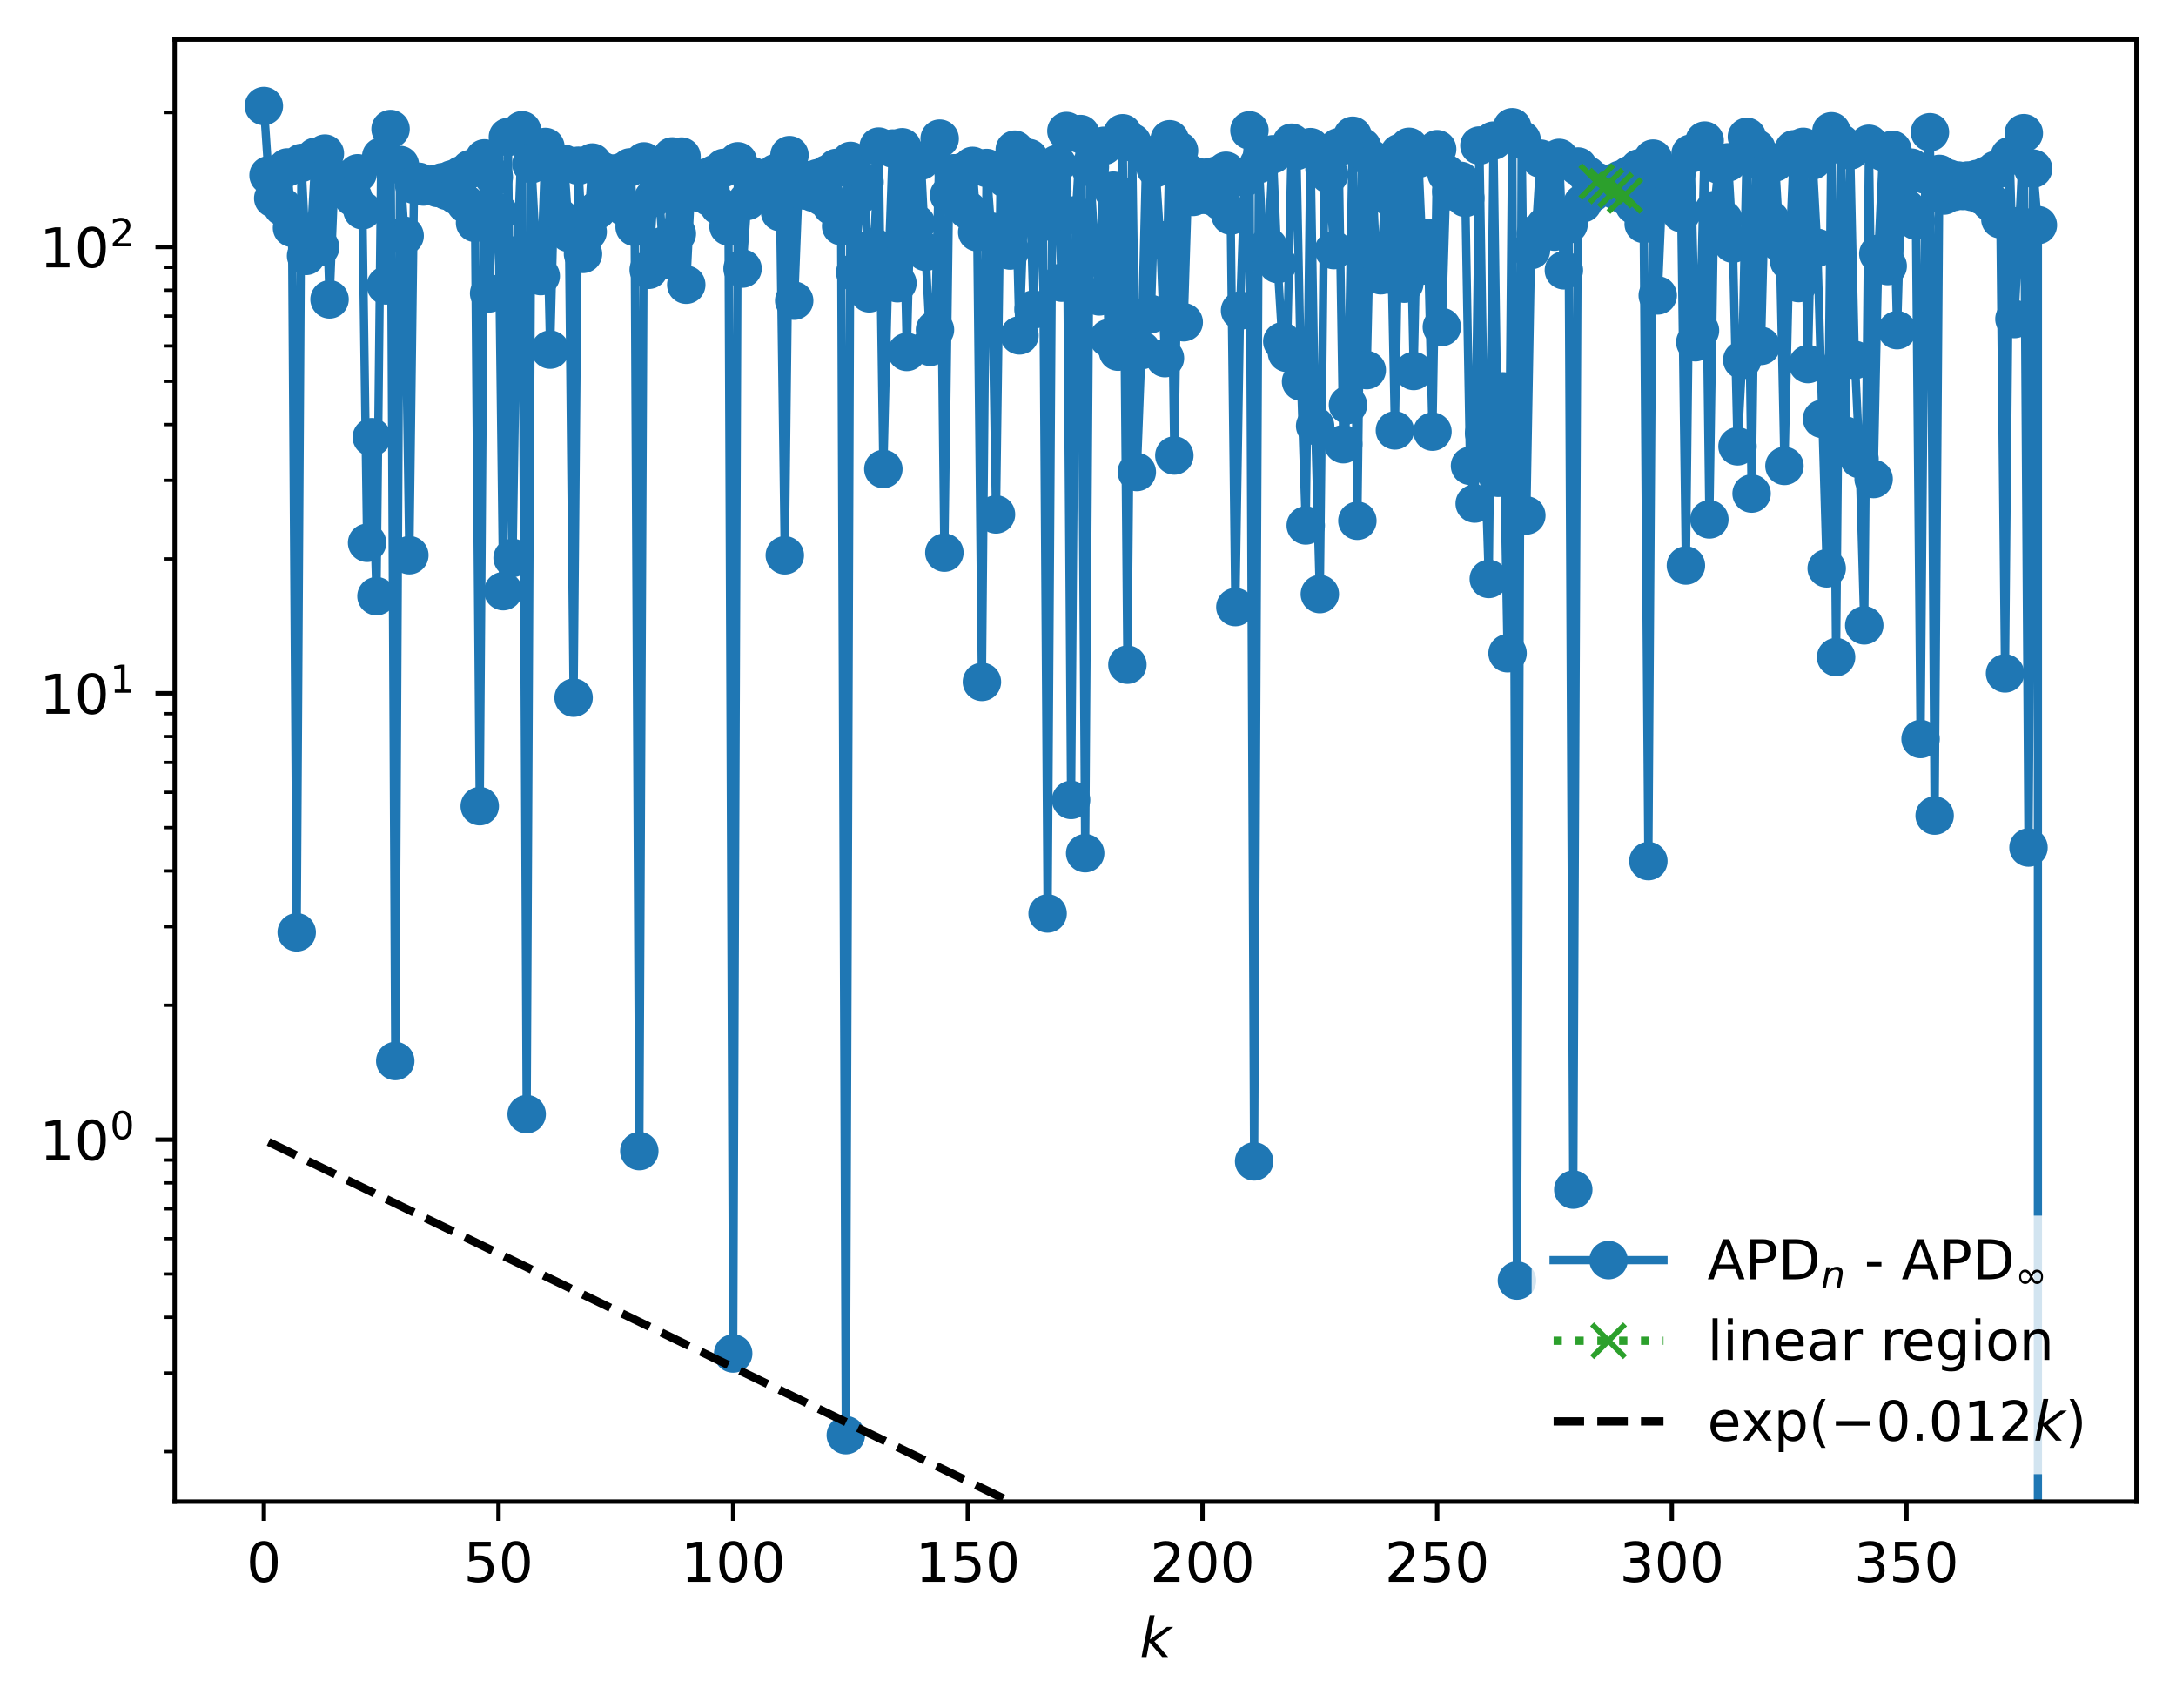 <?xml version="1.0" encoding="utf-8" standalone="no"?>
<!DOCTYPE svg PUBLIC "-//W3C//DTD SVG 1.1//EN"
  "http://www.w3.org/Graphics/SVG/1.1/DTD/svg11.dtd">
<!-- Created with matplotlib (https://matplotlib.org/) -->
<svg height="310.868pt" version="1.1" viewBox="0 0 396.12 310.868" width="396.12pt" xmlns="http://www.w3.org/2000/svg" xmlns:xlink="http://www.w3.org/1999/xlink">
 <defs>
  <style type="text/css">
*{stroke-linecap:butt;stroke-linejoin:round;}
  </style>
 </defs>
 <g id="figure_1">
  <g id="patch_1">
   <path d="M 0 310.868 
L 396.12 310.868 
L 396.12 0 
L 0 0 
z
" style="fill:#ffffff;"/>
  </g>
  <g id="axes_1">
   <g id="patch_2">
    <path d="M 31.8 273.312 
L 388.92 273.312 
L 388.92 7.2 
L 31.8 7.2 
z
" style="fill:#ffffff;"/>
   </g>
   <g id="matplotlib.axis_1">
    <g id="xtick_1">
     <g id="line2d_1">
      <defs>
       <path d="M 0 0 
L 0 3.5 
" id="mbd5ab9d05a" style="stroke:#000000;stroke-width:0.8;"/>
      </defs>
      <g>
       <use style="stroke:#000000;stroke-width:0.8;" x="48.033" xlink:href="#mbd5ab9d05a" y="273.312"/>
      </g>
     </g>
     <g id="text_1">
      <!-- 0 -->
      <defs>
       <path d="M 31.781 66.406 
Q 24.172 66.406 20.328 58.906 
Q 16.5 51.422 16.5 36.375 
Q 16.5 21.391 20.328 13.891 
Q 24.172 6.391 31.781 6.391 
Q 39.453 6.391 43.281 13.891 
Q 47.125 21.391 47.125 36.375 
Q 47.125 51.422 43.281 58.906 
Q 39.453 66.406 31.781 66.406 
z
M 31.781 74.219 
Q 44.047 74.219 50.516 64.516 
Q 56.984 54.828 56.984 36.375 
Q 56.984 17.969 50.516 8.266 
Q 44.047 -1.422 31.781 -1.422 
Q 19.531 -1.422 13.062 8.266 
Q 6.594 17.969 6.594 36.375 
Q 6.594 54.828 13.062 64.516 
Q 19.531 74.219 31.781 74.219 
z
" id="DejaVuSans-48"/>
      </defs>
      <g transform="translate(44.851 287.91)scale(0.1 -0.1)">
       <use xlink:href="#DejaVuSans-48"/>
      </g>
     </g>
    </g>
    <g id="xtick_2">
     <g id="line2d_2">
      <g>
       <use style="stroke:#000000;stroke-width:0.8;" x="90.75" xlink:href="#mbd5ab9d05a" y="273.312"/>
      </g>
     </g>
     <g id="text_2">
      <!-- 50 -->
      <defs>
       <path d="M 10.797 72.906 
L 49.516 72.906 
L 49.516 64.594 
L 19.828 64.594 
L 19.828 46.734 
Q 21.969 47.469 24.109 47.828 
Q 26.266 48.188 28.422 48.188 
Q 40.625 48.188 47.75 41.5 
Q 54.891 34.812 54.891 23.391 
Q 54.891 11.625 47.562 5.094 
Q 40.234 -1.422 26.906 -1.422 
Q 22.312 -1.422 17.547 -0.641 
Q 12.797 0.141 7.719 1.703 
L 7.719 11.625 
Q 12.109 9.234 16.797 8.062 
Q 21.484 6.891 26.703 6.891 
Q 35.156 6.891 40.078 11.328 
Q 45.016 15.766 45.016 23.391 
Q 45.016 31 40.078 35.438 
Q 35.156 39.891 26.703 39.891 
Q 22.75 39.891 18.812 39.016 
Q 14.891 38.141 10.797 36.281 
z
" id="DejaVuSans-53"/>
      </defs>
      <g transform="translate(84.388 287.91)scale(0.1 -0.1)">
       <use xlink:href="#DejaVuSans-53"/>
       <use x="63.623" xlink:href="#DejaVuSans-48"/>
      </g>
     </g>
    </g>
    <g id="xtick_3">
     <g id="line2d_3">
      <g>
       <use style="stroke:#000000;stroke-width:0.8;" x="133.468" xlink:href="#mbd5ab9d05a" y="273.312"/>
      </g>
     </g>
     <g id="text_3">
      <!-- 100 -->
      <defs>
       <path d="M 12.406 8.297 
L 28.516 8.297 
L 28.516 63.922 
L 10.984 60.406 
L 10.984 69.391 
L 28.422 72.906 
L 38.281 72.906 
L 38.281 8.297 
L 54.391 8.297 
L 54.391 0 
L 12.406 0 
z
" id="DejaVuSans-49"/>
      </defs>
      <g transform="translate(123.924 287.91)scale(0.1 -0.1)">
       <use xlink:href="#DejaVuSans-49"/>
       <use x="63.623" xlink:href="#DejaVuSans-48"/>
       <use x="127.246" xlink:href="#DejaVuSans-48"/>
      </g>
     </g>
    </g>
    <g id="xtick_4">
     <g id="line2d_4">
      <g>
       <use style="stroke:#000000;stroke-width:0.8;" x="176.186" xlink:href="#mbd5ab9d05a" y="273.312"/>
      </g>
     </g>
     <g id="text_4">
      <!-- 150 -->
      <g transform="translate(166.642 287.91)scale(0.1 -0.1)">
       <use xlink:href="#DejaVuSans-49"/>
       <use x="63.623" xlink:href="#DejaVuSans-53"/>
       <use x="127.246" xlink:href="#DejaVuSans-48"/>
      </g>
     </g>
    </g>
    <g id="xtick_5">
     <g id="line2d_5">
      <g>
       <use style="stroke:#000000;stroke-width:0.8;" x="218.904" xlink:href="#mbd5ab9d05a" y="273.312"/>
      </g>
     </g>
     <g id="text_5">
      <!-- 200 -->
      <defs>
       <path d="M 19.188 8.297 
L 53.609 8.297 
L 53.609 0 
L 7.328 0 
L 7.328 8.297 
Q 12.938 14.109 22.625 23.891 
Q 32.328 33.688 34.812 36.531 
Q 39.547 41.844 41.422 45.531 
Q 43.312 49.219 43.312 52.781 
Q 43.312 58.594 39.234 62.25 
Q 35.156 65.922 28.609 65.922 
Q 23.969 65.922 18.812 64.312 
Q 13.672 62.703 7.812 59.422 
L 7.812 69.391 
Q 13.766 71.781 18.938 73 
Q 24.125 74.219 28.422 74.219 
Q 39.75 74.219 46.484 68.547 
Q 53.219 62.891 53.219 53.422 
Q 53.219 48.922 51.531 44.891 
Q 49.859 40.875 45.406 35.406 
Q 44.188 33.984 37.641 27.219 
Q 31.109 20.453 19.188 8.297 
z
" id="DejaVuSans-50"/>
      </defs>
      <g transform="translate(209.36 287.91)scale(0.1 -0.1)">
       <use xlink:href="#DejaVuSans-50"/>
       <use x="63.623" xlink:href="#DejaVuSans-48"/>
       <use x="127.246" xlink:href="#DejaVuSans-48"/>
      </g>
     </g>
    </g>
    <g id="xtick_6">
     <g id="line2d_6">
      <g>
       <use style="stroke:#000000;stroke-width:0.8;" x="261.621" xlink:href="#mbd5ab9d05a" y="273.312"/>
      </g>
     </g>
     <g id="text_6">
      <!-- 250 -->
      <g transform="translate(252.077 287.91)scale(0.1 -0.1)">
       <use xlink:href="#DejaVuSans-50"/>
       <use x="63.623" xlink:href="#DejaVuSans-53"/>
       <use x="127.246" xlink:href="#DejaVuSans-48"/>
      </g>
     </g>
    </g>
    <g id="xtick_7">
     <g id="line2d_7">
      <g>
       <use style="stroke:#000000;stroke-width:0.8;" x="304.339" xlink:href="#mbd5ab9d05a" y="273.312"/>
      </g>
     </g>
     <g id="text_7">
      <!-- 300 -->
      <defs>
       <path d="M 40.578 39.312 
Q 47.656 37.797 51.625 33 
Q 55.609 28.219 55.609 21.188 
Q 55.609 10.406 48.188 4.484 
Q 40.766 -1.422 27.094 -1.422 
Q 22.516 -1.422 17.656 -0.516 
Q 12.797 0.391 7.625 2.203 
L 7.625 11.719 
Q 11.719 9.328 16.594 8.109 
Q 21.484 6.891 26.812 6.891 
Q 36.078 6.891 40.938 10.547 
Q 45.797 14.203 45.797 21.188 
Q 45.797 27.641 41.281 31.266 
Q 36.766 34.906 28.719 34.906 
L 20.219 34.906 
L 20.219 43.016 
L 29.109 43.016 
Q 36.375 43.016 40.234 45.922 
Q 44.094 48.828 44.094 54.297 
Q 44.094 59.906 40.109 62.906 
Q 36.141 65.922 28.719 65.922 
Q 24.656 65.922 20.016 65.031 
Q 15.375 64.156 9.812 62.312 
L 9.812 71.094 
Q 15.438 72.656 20.344 73.438 
Q 25.25 74.219 29.594 74.219 
Q 40.828 74.219 47.359 69.109 
Q 53.906 64.016 53.906 55.328 
Q 53.906 49.266 50.438 45.094 
Q 46.969 40.922 40.578 39.312 
z
" id="DejaVuSans-51"/>
      </defs>
      <g transform="translate(294.795 287.91)scale(0.1 -0.1)">
       <use xlink:href="#DejaVuSans-51"/>
       <use x="63.623" xlink:href="#DejaVuSans-48"/>
       <use x="127.246" xlink:href="#DejaVuSans-48"/>
      </g>
     </g>
    </g>
    <g id="xtick_8">
     <g id="line2d_8">
      <g>
       <use style="stroke:#000000;stroke-width:0.8;" x="347.057" xlink:href="#mbd5ab9d05a" y="273.312"/>
      </g>
     </g>
     <g id="text_8">
      <!-- 350 -->
      <g transform="translate(337.513 287.91)scale(0.1 -0.1)">
       <use xlink:href="#DejaVuSans-51"/>
       <use x="63.623" xlink:href="#DejaVuSans-53"/>
       <use x="127.246" xlink:href="#DejaVuSans-48"/>
      </g>
     </g>
    </g>
    <g id="text_9">
     <!-- $ k $ -->
     <defs>
      <path d="M 18.312 75.984 
L 27.297 75.984 
L 18.703 31.688 
L 49.516 54.688 
L 61.188 54.688 
L 26.812 28.516 
L 51.906 0 
L 41.016 0 
L 17.672 26.703 
L 12.5 0 
L 3.516 0 
z
" id="DejaVuSans-Oblique-107"/>
     </defs>
     <g transform="translate(207.46 301.589)scale(0.1 -0.1)">
      <use transform="translate(0 0.016)" xlink:href="#DejaVuSans-Oblique-107"/>
     </g>
    </g>
   </g>
   <g id="matplotlib.axis_2">
    <g id="ytick_1">
     <g id="line2d_9">
      <defs>
       <path d="M 0 0 
L -3.5 0 
" id="mc959b41a8b" style="stroke:#000000;stroke-width:0.8;"/>
      </defs>
      <g>
       <use style="stroke:#000000;stroke-width:0.8;" x="31.8" xlink:href="#mc959b41a8b" y="207.427"/>
      </g>
     </g>
     <g id="text_10">
      <!-- $\mathdefault{10^{0}}$ -->
      <g transform="translate(7.2 211.226)scale(0.1 -0.1)">
       <use transform="translate(0 0.766)" xlink:href="#DejaVuSans-49"/>
       <use transform="translate(63.623 0.766)" xlink:href="#DejaVuSans-48"/>
       <use transform="translate(128.203 39.047)scale(0.7)" xlink:href="#DejaVuSans-48"/>
      </g>
     </g>
    </g>
    <g id="ytick_2">
     <g id="line2d_10">
      <g>
       <use style="stroke:#000000;stroke-width:0.8;" x="31.8" xlink:href="#mc959b41a8b" y="126.185"/>
      </g>
     </g>
     <g id="text_11">
      <!-- $\mathdefault{10^{1}}$ -->
      <g transform="translate(7.2 129.984)scale(0.1 -0.1)">
       <use transform="translate(0 0.684)" xlink:href="#DejaVuSans-49"/>
       <use transform="translate(63.623 0.684)" xlink:href="#DejaVuSans-48"/>
       <use transform="translate(128.203 38.966)scale(0.7)" xlink:href="#DejaVuSans-49"/>
      </g>
     </g>
    </g>
    <g id="ytick_3">
     <g id="line2d_11">
      <g>
       <use style="stroke:#000000;stroke-width:0.8;" x="31.8" xlink:href="#mc959b41a8b" y="44.944"/>
      </g>
     </g>
     <g id="text_12">
      <!-- $\mathdefault{10^{2}}$ -->
      <g transform="translate(7.2 48.743)scale(0.1 -0.1)">
       <use transform="translate(0 0.766)" xlink:href="#DejaVuSans-49"/>
       <use transform="translate(63.623 0.766)" xlink:href="#DejaVuSans-48"/>
       <use transform="translate(128.203 39.047)scale(0.7)" xlink:href="#DejaVuSans-50"/>
      </g>
     </g>
    </g>
    <g id="ytick_4">
     <g id="line2d_12">
      <defs>
       <path d="M 0 0 
L -2 0 
" id="m18dee2e0ae" style="stroke:#000000;stroke-width:0.6;"/>
      </defs>
      <g>
       <use style="stroke:#000000;stroke-width:0.6;" x="31.8" xlink:href="#m18dee2e0ae" y="264.212"/>
      </g>
     </g>
    </g>
    <g id="ytick_5">
     <g id="line2d_13">
      <g>
       <use style="stroke:#000000;stroke-width:0.6;" x="31.8" xlink:href="#m18dee2e0ae" y="249.906"/>
      </g>
     </g>
    </g>
    <g id="ytick_6">
     <g id="line2d_14">
      <g>
       <use style="stroke:#000000;stroke-width:0.6;" x="31.8" xlink:href="#m18dee2e0ae" y="239.756"/>
      </g>
     </g>
    </g>
    <g id="ytick_7">
     <g id="line2d_15">
      <g>
       <use style="stroke:#000000;stroke-width:0.6;" x="31.8" xlink:href="#m18dee2e0ae" y="231.883"/>
      </g>
     </g>
    </g>
    <g id="ytick_8">
     <g id="line2d_16">
      <g>
       <use style="stroke:#000000;stroke-width:0.6;" x="31.8" xlink:href="#m18dee2e0ae" y="225.45"/>
      </g>
     </g>
    </g>
    <g id="ytick_9">
     <g id="line2d_17">
      <g>
       <use style="stroke:#000000;stroke-width:0.6;" x="31.8" xlink:href="#m18dee2e0ae" y="220.011"/>
      </g>
     </g>
    </g>
    <g id="ytick_10">
     <g id="line2d_18">
      <g>
       <use style="stroke:#000000;stroke-width:0.6;" x="31.8" xlink:href="#m18dee2e0ae" y="215.3"/>
      </g>
     </g>
    </g>
    <g id="ytick_11">
     <g id="line2d_19">
      <g>
       <use style="stroke:#000000;stroke-width:0.6;" x="31.8" xlink:href="#m18dee2e0ae" y="211.144"/>
      </g>
     </g>
    </g>
    <g id="ytick_12">
     <g id="line2d_20">
      <g>
       <use style="stroke:#000000;stroke-width:0.6;" x="31.8" xlink:href="#m18dee2e0ae" y="182.971"/>
      </g>
     </g>
    </g>
    <g id="ytick_13">
     <g id="line2d_21">
      <g>
       <use style="stroke:#000000;stroke-width:0.6;" x="31.8" xlink:href="#m18dee2e0ae" y="168.665"/>
      </g>
     </g>
    </g>
    <g id="ytick_14">
     <g id="line2d_22">
      <g>
       <use style="stroke:#000000;stroke-width:0.6;" x="31.8" xlink:href="#m18dee2e0ae" y="158.514"/>
      </g>
     </g>
    </g>
    <g id="ytick_15">
     <g id="line2d_23">
      <g>
       <use style="stroke:#000000;stroke-width:0.6;" x="31.8" xlink:href="#m18dee2e0ae" y="150.641"/>
      </g>
     </g>
    </g>
    <g id="ytick_16">
     <g id="line2d_24">
      <g>
       <use style="stroke:#000000;stroke-width:0.6;" x="31.8" xlink:href="#m18dee2e0ae" y="144.209"/>
      </g>
     </g>
    </g>
    <g id="ytick_17">
     <g id="line2d_25">
      <g>
       <use style="stroke:#000000;stroke-width:0.6;" x="31.8" xlink:href="#m18dee2e0ae" y="138.77"/>
      </g>
     </g>
    </g>
    <g id="ytick_18">
     <g id="line2d_26">
      <g>
       <use style="stroke:#000000;stroke-width:0.6;" x="31.8" xlink:href="#m18dee2e0ae" y="134.058"/>
      </g>
     </g>
    </g>
    <g id="ytick_19">
     <g id="line2d_27">
      <g>
       <use style="stroke:#000000;stroke-width:0.6;" x="31.8" xlink:href="#m18dee2e0ae" y="129.903"/>
      </g>
     </g>
    </g>
    <g id="ytick_20">
     <g id="line2d_28">
      <g>
       <use style="stroke:#000000;stroke-width:0.6;" x="31.8" xlink:href="#m18dee2e0ae" y="101.729"/>
      </g>
     </g>
    </g>
    <g id="ytick_21">
     <g id="line2d_29">
      <g>
       <use style="stroke:#000000;stroke-width:0.6;" x="31.8" xlink:href="#m18dee2e0ae" y="87.423"/>
      </g>
     </g>
    </g>
    <g id="ytick_22">
     <g id="line2d_30">
      <g>
       <use style="stroke:#000000;stroke-width:0.6;" x="31.8" xlink:href="#m18dee2e0ae" y="77.273"/>
      </g>
     </g>
    </g>
    <g id="ytick_23">
     <g id="line2d_31">
      <g>
       <use style="stroke:#000000;stroke-width:0.6;" x="31.8" xlink:href="#m18dee2e0ae" y="69.4"/>
      </g>
     </g>
    </g>
    <g id="ytick_24">
     <g id="line2d_32">
      <g>
       <use style="stroke:#000000;stroke-width:0.6;" x="31.8" xlink:href="#m18dee2e0ae" y="62.967"/>
      </g>
     </g>
    </g>
    <g id="ytick_25">
     <g id="line2d_33">
      <g>
       <use style="stroke:#000000;stroke-width:0.6;" x="31.8" xlink:href="#m18dee2e0ae" y="57.528"/>
      </g>
     </g>
    </g>
    <g id="ytick_26">
     <g id="line2d_34">
      <g>
       <use style="stroke:#000000;stroke-width:0.6;" x="31.8" xlink:href="#m18dee2e0ae" y="52.817"/>
      </g>
     </g>
    </g>
    <g id="ytick_27">
     <g id="line2d_35">
      <g>
       <use style="stroke:#000000;stroke-width:0.6;" x="31.8" xlink:href="#m18dee2e0ae" y="48.661"/>
      </g>
     </g>
    </g>
    <g id="ytick_28">
     <g id="line2d_36">
      <g>
       <use style="stroke:#000000;stroke-width:0.6;" x="31.8" xlink:href="#m18dee2e0ae" y="20.488"/>
      </g>
     </g>
    </g>
   </g>
   <g id="line2d_37">
    <path clip-path="url(#p3cc18114f7)" d="M 48.033 19.296 
L 48.887 31.905 
L 49.741 36.098 
L 50.596 31.556 
L 51.45 37.659 
L 52.304 30.477 
L 53.159 41.469 
L 54.013 169.696 
L 54.868 29.651 
L 55.722 46.573 
L 56.576 43.347 
L 57.431 28.535 
L 58.285 45.007 
L 59.139 27.961 
L 59.994 54.49 
L 60.848 33.252 
L 61.702 33.473 
L 62.557 34.55 
L 63.411 32.617 
L 64.265 35.896 
L 65.12 31.541 
L 65.974 38.275 
L 66.829 98.799 
L 67.683 79.576 
L 68.537 108.513 
L 69.392 28.499 
L 70.246 51.95 
L 71.1 23.488 
L 71.955 193.115 
L 72.809 30.023 
L 73.663 42.917 
L 74.518 101.053 
L 75.372 33.613 
L 76.226 33.083 
L 77.081 33.953 
L 78.789 33.575 
L 79.644 34.217 
L 80.498 33.171 
L 81.353 34.736 
L 82.207 32.658 
L 83.061 35.556 
L 83.916 31.911 
L 84.77 37.101 
L 85.624 30.766 
L 86.479 40.567 
L 87.333 146.73 
L 88.187 28.824 
L 89.042 53.4 
L 89.896 32.232 
L 90.75 38.71 
L 91.605 107.601 
L 92.459 24.942 
L 93.313 101.552 
L 94.168 46.432 
L 95.022 23.709 
L 95.877 202.793 
L 96.731 29.88 
L 97.585 45.67 
L 98.44 50.247 
L 99.294 26.752 
L 100.148 63.638 
L 101.003 30.017 
L 101.857 39.64 
L 102.711 29.809 
L 103.566 42.398 
L 104.42 126.989 
L 105.274 30.164 
L 106.129 46.212 
L 106.983 42.184 
L 107.838 29.581 
L 108.692 38.251 
L 109.546 31.075 
L 110.401 36.741 
L 111.255 31.594 
L 112.109 36.642 
L 112.964 31.37 
L 113.818 37.792 
L 114.672 30.464 
L 115.527 41.306 
L 116.381 209.512 
L 117.235 29.379 
L 118.09 49.109 
L 118.944 36.053 
L 119.798 32.629 
L 120.653 44.787 
L 121.507 47.273 
L 122.362 28.475 
L 123.216 42.53 
L 124.07 28.497 
L 124.925 51.824 
L 125.779 34.604 
L 126.633 32.563 
L 127.488 35.169 
L 128.342 32.364 
L 129.196 35.892 
L 130.051 31.698 
L 130.905 37.493 
L 131.759 30.555 
L 132.614 41.214 
L 133.468 246.353 
L 134.322 29.357 
L 135.177 48.883 
L 136.031 36.578 
L 136.886 32.028 
L 137.74 34.495 
L 138.594 33.921 
L 139.449 32.937 
L 140.303 35.75 
L 141.157 31.525 
L 142.012 38.62 
L 142.866 101.071 
L 143.72 28.24 
L 144.575 54.731 
L 145.429 32.686 
L 146.283 34.656 
L 147.138 32.802 
L 147.992 35.063 
L 148.847 32.437 
L 149.701 35.833 
L 150.555 31.725 
L 151.41 37.473 
L 152.264 30.564 
L 153.118 41.165 
L 153.973 261.216 
L 154.827 29.287 
L 155.681 49.59 
L 156.536 35.45 
L 157.39 33.152 
L 158.244 53.388 
L 159.099 44.979 
L 159.953 26.683 
L 160.807 85.366 
L 161.662 50.79 
L 162.516 27.038 
L 163.371 51.55 
L 164.225 26.804 
L 165.079 64.059 
L 165.934 29.844 
L 166.788 40.72 
L 167.642 29.257 
L 169.351 63.124 
L 170.205 60.011 
L 171.06 25.232 
L 171.914 100.586 
L 172.768 35.523 
L 173.623 31.541 
L 174.477 36.641 
L 175.331 31.254 
L 176.186 38.265 
L 177.04 30.194 
L 177.895 42.269 
L 178.749 124.114 
L 179.603 30.579 
L 180.458 42.148 
L 181.312 93.632 
L 182.166 30.781 
L 183.021 32.468 
L 183.875 45.599 
L 184.729 27.242 
L 185.584 61.047 
L 186.438 37.394 
L 187.292 28.756 
L 188.147 56.334 
L 189.001 31.134 
L 189.856 40.403 
L 190.71 166.268 
L 191.564 34.795 
L 192.419 29.86 
L 193.273 51.448 
L 194.127 23.846 
L 194.982 145.598 
L 195.836 39.174 
L 196.69 24.4 
L 197.545 155.295 
L 198.399 30.408 
L 199.253 44.747 
L 200.108 53.947 
L 200.962 26.539 
L 201.816 61.551 
L 202.671 34.708 
L 203.525 64.011 
L 204.38 24.258 
L 205.234 120.983 
L 206.088 25.925 
L 206.943 85.912 
L 207.797 63.742 
L 208.651 28.171 
L 209.506 57.159 
L 210.36 30.604 
L 211.214 43.692 
L 212.069 65.189 
L 212.923 25.345 
L 213.777 82.907 
L 214.632 27.431 
L 215.486 58.655 
L 216.34 31.502 
L 217.195 35.839 
L 218.049 32.221 
L 218.904 35.461 
L 219.758 32.319 
L 220.612 35.712 
L 221.467 31.943 
L 222.321 36.724 
L 223.175 31.085 
L 224.03 39.246 
L 224.884 110.496 
L 225.738 56.529 
L 226.593 32.3 
L 227.447 23.728 
L 228.301 211.387 
L 229.156 29.875 
L 230.01 46.331 
L 230.864 44.886 
L 231.719 28.089 
L 232.573 48.059 
L 233.428 62.141 
L 234.282 64.237 
L 235.136 25.972 
L 235.991 27.478 
L 236.845 69.461 
L 237.699 95.639 
L 238.554 26.78 
L 239.408 77.517 
L 240.262 108.13 
L 241.117 30.776 
L 241.971 31.773 
L 242.825 45.52 
L 243.68 26.807 
L 244.534 80.853 
L 245.389 73.701 
L 246.243 24.706 
L 247.097 94.787 
L 247.952 26.758 
L 248.806 67.366 
L 249.66 28.955 
L 250.515 47.452 
L 251.369 50.097 
L 252.223 33.601 
L 253.078 35.91 
L 253.932 78.342 
L 254.786 27.861 
L 255.641 51.631 
L 256.495 26.726 
L 257.349 67.525 
L 258.204 28.885 
L 259.058 48.326 
L 259.913 43.34 
L 260.767 78.568 
L 261.621 27.156 
L 262.476 59.519 
L 263.33 31.656 
L 264.184 34.824 
L 265.893 32.913 
L 266.747 36.021 
L 267.602 84.788 
L 268.456 91.655 
L 269.31 26.488 
L 270.165 78.842 
L 271.019 105.376 
L 271.873 25.593 
L 272.728 86.958 
L 273.582 71.234 
L 274.437 118.9 
L 275.291 23.16 
L 276.145 233.073 
L 277 25.441 
L 277.854 93.821 
L 278.708 45.528 
L 279.563 42.605 
L 280.417 28.871 
L 281.271 41.131 
L 282.126 29.469 
L 282.98 42.169 
L 283.834 28.739 
L 284.689 49.197 
L 285.543 40.844 
L 286.398 216.522 
L 287.252 30.306 
L 288.106 37.017 
L 288.961 31.9 
L 289.815 35.129 
L 290.669 33.066 
L 291.524 34.08 
L 292.378 33.87 
L 293.232 33.375 
L 294.087 34.607 
L 294.941 32.703 
L 295.795 35.584 
L 296.65 31.85 
L 297.504 37.328 
L 298.358 30.645 
L 299.213 40.755 
L 300.067 156.734 
L 300.922 28.869 
L 301.776 53.77 
L 302.63 33.724 
L 303.485 32.805 
L 304.339 35.752 
L 305.193 31.48 
L 306.048 38.791 
L 306.902 102.931 
L 307.756 27.981 
L 308.611 62.291 
L 309.465 60.158 
L 310.319 25.585 
L 311.174 94.539 
L 312.028 38.252 
L 312.882 29.972 
L 313.737 39.957 
L 314.591 29.545 
L 315.446 44.358 
L 316.3 81.238 
L 317.154 65.522 
L 318.009 24.903 
L 318.863 89.833 
L 319.717 27.024 
L 320.572 62.962 
L 321.426 30.079 
L 322.28 39.975 
L 323.135 29.563 
L 323.989 44.171 
L 324.843 84.803 
L 325.698 47.557 
L 326.552 27.18 
L 327.407 51.521 
L 328.261 26.729 
L 329.115 66.267 
L 329.97 29.204 
L 330.824 45.11 
L 332.533 103.452 
L 333.387 23.894 
L 334.241 119.608 
L 335.096 26.045 
L 335.95 79.288 
L 336.804 27.391 
L 337.659 65.524 
L 338.513 83.56 
L 339.367 113.823 
L 340.222 26.171 
L 341.076 87.184 
L 341.931 46.204 
L 342.785 27.665 
L 343.639 48.424 
L 344.494 27.267 
L 345.348 60.094 
L 346.202 30.776 
L 347.057 37.997 
L 347.911 30.515 
L 348.765 40.162 
L 349.62 134.51 
L 350.474 31.793 
L 351.328 24.07 
L 352.183 148.446 
L 353.037 31.656 
L 353.891 35.59 
L 354.746 32.488 
L 355.6 34.944 
L 356.455 32.855 
L 357.309 34.762 
L 358.163 32.857 
L 359.018 34.956 
L 359.872 32.567 
L 360.726 35.564 
L 361.581 31.962 
L 362.435 36.876 
L 363.289 30.934 
L 364.144 39.913 
L 364.998 122.563 
L 365.852 28.401 
L 366.707 58.067 
L 368.416 24.245 
L 369.27 154.26 
L 370.124 30.7 
L 370.979 40.976 
L 370.981 311.868 
L 370.981 311.868 
" style="fill:none;stroke:#1f77b4;stroke-linecap:square;stroke-width:1.5;"/>
    <defs>
     <path d="M 0 3 
C 0.796 3 1.559 2.684 2.121 2.121 
C 2.684 1.559 3 0.796 3 0 
C 3 -0.796 2.684 -1.559 2.121 -2.121 
C 1.559 -2.684 0.796 -3 0 -3 
C -0.796 -3 -1.559 -2.684 -2.121 -2.121 
C -2.684 -1.559 -3 -0.796 -3 0 
C -3 0.796 -2.684 1.559 -2.121 2.121 
C -1.559 2.684 -0.796 3 0 3 
z
" id="ma9e6fd9007" style="stroke:#1f77b4;"/>
    </defs>
    <g clip-path="url(#p3cc18114f7)">
     <use style="fill:#1f77b4;stroke:#1f77b4;" x="48.033" xlink:href="#ma9e6fd9007" y="19.296"/>
     <use style="fill:#1f77b4;stroke:#1f77b4;" x="48.887" xlink:href="#ma9e6fd9007" y="31.905"/>
     <use style="fill:#1f77b4;stroke:#1f77b4;" x="49.741" xlink:href="#ma9e6fd9007" y="36.098"/>
     <use style="fill:#1f77b4;stroke:#1f77b4;" x="50.596" xlink:href="#ma9e6fd9007" y="31.556"/>
     <use style="fill:#1f77b4;stroke:#1f77b4;" x="51.45" xlink:href="#ma9e6fd9007" y="37.659"/>
     <use style="fill:#1f77b4;stroke:#1f77b4;" x="52.304" xlink:href="#ma9e6fd9007" y="30.477"/>
     <use style="fill:#1f77b4;stroke:#1f77b4;" x="53.159" xlink:href="#ma9e6fd9007" y="41.469"/>
     <use style="fill:#1f77b4;stroke:#1f77b4;" x="54.013" xlink:href="#ma9e6fd9007" y="169.696"/>
     <use style="fill:#1f77b4;stroke:#1f77b4;" x="54.868" xlink:href="#ma9e6fd9007" y="29.651"/>
     <use style="fill:#1f77b4;stroke:#1f77b4;" x="55.722" xlink:href="#ma9e6fd9007" y="46.573"/>
     <use style="fill:#1f77b4;stroke:#1f77b4;" x="56.576" xlink:href="#ma9e6fd9007" y="43.347"/>
     <use style="fill:#1f77b4;stroke:#1f77b4;" x="57.431" xlink:href="#ma9e6fd9007" y="28.535"/>
     <use style="fill:#1f77b4;stroke:#1f77b4;" x="58.285" xlink:href="#ma9e6fd9007" y="45.007"/>
     <use style="fill:#1f77b4;stroke:#1f77b4;" x="59.139" xlink:href="#ma9e6fd9007" y="27.961"/>
     <use style="fill:#1f77b4;stroke:#1f77b4;" x="59.994" xlink:href="#ma9e6fd9007" y="54.49"/>
     <use style="fill:#1f77b4;stroke:#1f77b4;" x="60.848" xlink:href="#ma9e6fd9007" y="33.252"/>
     <use style="fill:#1f77b4;stroke:#1f77b4;" x="61.702" xlink:href="#ma9e6fd9007" y="33.473"/>
     <use style="fill:#1f77b4;stroke:#1f77b4;" x="62.557" xlink:href="#ma9e6fd9007" y="34.55"/>
     <use style="fill:#1f77b4;stroke:#1f77b4;" x="63.411" xlink:href="#ma9e6fd9007" y="32.617"/>
     <use style="fill:#1f77b4;stroke:#1f77b4;" x="64.265" xlink:href="#ma9e6fd9007" y="35.896"/>
     <use style="fill:#1f77b4;stroke:#1f77b4;" x="65.12" xlink:href="#ma9e6fd9007" y="31.541"/>
     <use style="fill:#1f77b4;stroke:#1f77b4;" x="65.974" xlink:href="#ma9e6fd9007" y="38.275"/>
     <use style="fill:#1f77b4;stroke:#1f77b4;" x="66.829" xlink:href="#ma9e6fd9007" y="98.799"/>
     <use style="fill:#1f77b4;stroke:#1f77b4;" x="67.683" xlink:href="#ma9e6fd9007" y="79.576"/>
     <use style="fill:#1f77b4;stroke:#1f77b4;" x="68.537" xlink:href="#ma9e6fd9007" y="108.513"/>
     <use style="fill:#1f77b4;stroke:#1f77b4;" x="69.392" xlink:href="#ma9e6fd9007" y="28.499"/>
     <use style="fill:#1f77b4;stroke:#1f77b4;" x="70.246" xlink:href="#ma9e6fd9007" y="51.95"/>
     <use style="fill:#1f77b4;stroke:#1f77b4;" x="71.1" xlink:href="#ma9e6fd9007" y="23.488"/>
     <use style="fill:#1f77b4;stroke:#1f77b4;" x="71.955" xlink:href="#ma9e6fd9007" y="193.115"/>
     <use style="fill:#1f77b4;stroke:#1f77b4;" x="72.809" xlink:href="#ma9e6fd9007" y="30.023"/>
     <use style="fill:#1f77b4;stroke:#1f77b4;" x="73.663" xlink:href="#ma9e6fd9007" y="42.917"/>
     <use style="fill:#1f77b4;stroke:#1f77b4;" x="74.518" xlink:href="#ma9e6fd9007" y="101.053"/>
     <use style="fill:#1f77b4;stroke:#1f77b4;" x="75.372" xlink:href="#ma9e6fd9007" y="33.613"/>
     <use style="fill:#1f77b4;stroke:#1f77b4;" x="76.226" xlink:href="#ma9e6fd9007" y="33.083"/>
     <use style="fill:#1f77b4;stroke:#1f77b4;" x="77.081" xlink:href="#ma9e6fd9007" y="33.953"/>
     <use style="fill:#1f77b4;stroke:#1f77b4;" x="77.935" xlink:href="#ma9e6fd9007" y="33.78"/>
     <use style="fill:#1f77b4;stroke:#1f77b4;" x="78.789" xlink:href="#ma9e6fd9007" y="33.575"/>
     <use style="fill:#1f77b4;stroke:#1f77b4;" x="79.644" xlink:href="#ma9e6fd9007" y="34.217"/>
     <use style="fill:#1f77b4;stroke:#1f77b4;" x="80.498" xlink:href="#ma9e6fd9007" y="33.171"/>
     <use style="fill:#1f77b4;stroke:#1f77b4;" x="81.353" xlink:href="#ma9e6fd9007" y="34.736"/>
     <use style="fill:#1f77b4;stroke:#1f77b4;" x="82.207" xlink:href="#ma9e6fd9007" y="32.658"/>
     <use style="fill:#1f77b4;stroke:#1f77b4;" x="83.061" xlink:href="#ma9e6fd9007" y="35.556"/>
     <use style="fill:#1f77b4;stroke:#1f77b4;" x="83.916" xlink:href="#ma9e6fd9007" y="31.911"/>
     <use style="fill:#1f77b4;stroke:#1f77b4;" x="84.77" xlink:href="#ma9e6fd9007" y="37.101"/>
     <use style="fill:#1f77b4;stroke:#1f77b4;" x="85.624" xlink:href="#ma9e6fd9007" y="30.766"/>
     <use style="fill:#1f77b4;stroke:#1f77b4;" x="86.479" xlink:href="#ma9e6fd9007" y="40.567"/>
     <use style="fill:#1f77b4;stroke:#1f77b4;" x="87.333" xlink:href="#ma9e6fd9007" y="146.73"/>
     <use style="fill:#1f77b4;stroke:#1f77b4;" x="88.187" xlink:href="#ma9e6fd9007" y="28.824"/>
     <use style="fill:#1f77b4;stroke:#1f77b4;" x="89.042" xlink:href="#ma9e6fd9007" y="53.4"/>
     <use style="fill:#1f77b4;stroke:#1f77b4;" x="89.896" xlink:href="#ma9e6fd9007" y="32.232"/>
     <use style="fill:#1f77b4;stroke:#1f77b4;" x="90.75" xlink:href="#ma9e6fd9007" y="38.71"/>
     <use style="fill:#1f77b4;stroke:#1f77b4;" x="91.605" xlink:href="#ma9e6fd9007" y="107.601"/>
     <use style="fill:#1f77b4;stroke:#1f77b4;" x="92.459" xlink:href="#ma9e6fd9007" y="24.942"/>
     <use style="fill:#1f77b4;stroke:#1f77b4;" x="93.313" xlink:href="#ma9e6fd9007" y="101.552"/>
     <use style="fill:#1f77b4;stroke:#1f77b4;" x="94.168" xlink:href="#ma9e6fd9007" y="46.432"/>
     <use style="fill:#1f77b4;stroke:#1f77b4;" x="95.022" xlink:href="#ma9e6fd9007" y="23.709"/>
     <use style="fill:#1f77b4;stroke:#1f77b4;" x="95.877" xlink:href="#ma9e6fd9007" y="202.793"/>
     <use style="fill:#1f77b4;stroke:#1f77b4;" x="96.731" xlink:href="#ma9e6fd9007" y="29.88"/>
     <use style="fill:#1f77b4;stroke:#1f77b4;" x="97.585" xlink:href="#ma9e6fd9007" y="45.67"/>
     <use style="fill:#1f77b4;stroke:#1f77b4;" x="98.44" xlink:href="#ma9e6fd9007" y="50.247"/>
     <use style="fill:#1f77b4;stroke:#1f77b4;" x="99.294" xlink:href="#ma9e6fd9007" y="26.752"/>
     <use style="fill:#1f77b4;stroke:#1f77b4;" x="100.148" xlink:href="#ma9e6fd9007" y="63.638"/>
     <use style="fill:#1f77b4;stroke:#1f77b4;" x="101.003" xlink:href="#ma9e6fd9007" y="30.017"/>
     <use style="fill:#1f77b4;stroke:#1f77b4;" x="101.857" xlink:href="#ma9e6fd9007" y="39.64"/>
     <use style="fill:#1f77b4;stroke:#1f77b4;" x="102.711" xlink:href="#ma9e6fd9007" y="29.809"/>
     <use style="fill:#1f77b4;stroke:#1f77b4;" x="103.566" xlink:href="#ma9e6fd9007" y="42.398"/>
     <use style="fill:#1f77b4;stroke:#1f77b4;" x="104.42" xlink:href="#ma9e6fd9007" y="126.989"/>
     <use style="fill:#1f77b4;stroke:#1f77b4;" x="105.274" xlink:href="#ma9e6fd9007" y="30.164"/>
     <use style="fill:#1f77b4;stroke:#1f77b4;" x="106.129" xlink:href="#ma9e6fd9007" y="46.212"/>
     <use style="fill:#1f77b4;stroke:#1f77b4;" x="106.983" xlink:href="#ma9e6fd9007" y="42.184"/>
     <use style="fill:#1f77b4;stroke:#1f77b4;" x="107.838" xlink:href="#ma9e6fd9007" y="29.581"/>
     <use style="fill:#1f77b4;stroke:#1f77b4;" x="108.692" xlink:href="#ma9e6fd9007" y="38.251"/>
     <use style="fill:#1f77b4;stroke:#1f77b4;" x="109.546" xlink:href="#ma9e6fd9007" y="31.075"/>
     <use style="fill:#1f77b4;stroke:#1f77b4;" x="110.401" xlink:href="#ma9e6fd9007" y="36.741"/>
     <use style="fill:#1f77b4;stroke:#1f77b4;" x="111.255" xlink:href="#ma9e6fd9007" y="31.594"/>
     <use style="fill:#1f77b4;stroke:#1f77b4;" x="112.109" xlink:href="#ma9e6fd9007" y="36.642"/>
     <use style="fill:#1f77b4;stroke:#1f77b4;" x="112.964" xlink:href="#ma9e6fd9007" y="31.37"/>
     <use style="fill:#1f77b4;stroke:#1f77b4;" x="113.818" xlink:href="#ma9e6fd9007" y="37.792"/>
     <use style="fill:#1f77b4;stroke:#1f77b4;" x="114.672" xlink:href="#ma9e6fd9007" y="30.464"/>
     <use style="fill:#1f77b4;stroke:#1f77b4;" x="115.527" xlink:href="#ma9e6fd9007" y="41.306"/>
     <use style="fill:#1f77b4;stroke:#1f77b4;" x="116.381" xlink:href="#ma9e6fd9007" y="209.512"/>
     <use style="fill:#1f77b4;stroke:#1f77b4;" x="117.235" xlink:href="#ma9e6fd9007" y="29.379"/>
     <use style="fill:#1f77b4;stroke:#1f77b4;" x="118.09" xlink:href="#ma9e6fd9007" y="49.109"/>
     <use style="fill:#1f77b4;stroke:#1f77b4;" x="118.944" xlink:href="#ma9e6fd9007" y="36.053"/>
     <use style="fill:#1f77b4;stroke:#1f77b4;" x="119.798" xlink:href="#ma9e6fd9007" y="32.629"/>
     <use style="fill:#1f77b4;stroke:#1f77b4;" x="120.653" xlink:href="#ma9e6fd9007" y="44.787"/>
     <use style="fill:#1f77b4;stroke:#1f77b4;" x="121.507" xlink:href="#ma9e6fd9007" y="47.273"/>
     <use style="fill:#1f77b4;stroke:#1f77b4;" x="122.362" xlink:href="#ma9e6fd9007" y="28.475"/>
     <use style="fill:#1f77b4;stroke:#1f77b4;" x="123.216" xlink:href="#ma9e6fd9007" y="42.53"/>
     <use style="fill:#1f77b4;stroke:#1f77b4;" x="124.07" xlink:href="#ma9e6fd9007" y="28.497"/>
     <use style="fill:#1f77b4;stroke:#1f77b4;" x="124.925" xlink:href="#ma9e6fd9007" y="51.824"/>
     <use style="fill:#1f77b4;stroke:#1f77b4;" x="125.779" xlink:href="#ma9e6fd9007" y="34.604"/>
     <use style="fill:#1f77b4;stroke:#1f77b4;" x="126.633" xlink:href="#ma9e6fd9007" y="32.563"/>
     <use style="fill:#1f77b4;stroke:#1f77b4;" x="127.488" xlink:href="#ma9e6fd9007" y="35.169"/>
     <use style="fill:#1f77b4;stroke:#1f77b4;" x="128.342" xlink:href="#ma9e6fd9007" y="32.364"/>
     <use style="fill:#1f77b4;stroke:#1f77b4;" x="129.196" xlink:href="#ma9e6fd9007" y="35.892"/>
     <use style="fill:#1f77b4;stroke:#1f77b4;" x="130.051" xlink:href="#ma9e6fd9007" y="31.698"/>
     <use style="fill:#1f77b4;stroke:#1f77b4;" x="130.905" xlink:href="#ma9e6fd9007" y="37.493"/>
     <use style="fill:#1f77b4;stroke:#1f77b4;" x="131.759" xlink:href="#ma9e6fd9007" y="30.555"/>
     <use style="fill:#1f77b4;stroke:#1f77b4;" x="132.614" xlink:href="#ma9e6fd9007" y="41.214"/>
     <use style="fill:#1f77b4;stroke:#1f77b4;" x="133.468" xlink:href="#ma9e6fd9007" y="246.353"/>
     <use style="fill:#1f77b4;stroke:#1f77b4;" x="134.322" xlink:href="#ma9e6fd9007" y="29.357"/>
     <use style="fill:#1f77b4;stroke:#1f77b4;" x="135.177" xlink:href="#ma9e6fd9007" y="48.883"/>
     <use style="fill:#1f77b4;stroke:#1f77b4;" x="136.031" xlink:href="#ma9e6fd9007" y="36.578"/>
     <use style="fill:#1f77b4;stroke:#1f77b4;" x="136.886" xlink:href="#ma9e6fd9007" y="32.028"/>
     <use style="fill:#1f77b4;stroke:#1f77b4;" x="137.74" xlink:href="#ma9e6fd9007" y="34.495"/>
     <use style="fill:#1f77b4;stroke:#1f77b4;" x="138.594" xlink:href="#ma9e6fd9007" y="33.921"/>
     <use style="fill:#1f77b4;stroke:#1f77b4;" x="139.449" xlink:href="#ma9e6fd9007" y="32.937"/>
     <use style="fill:#1f77b4;stroke:#1f77b4;" x="140.303" xlink:href="#ma9e6fd9007" y="35.75"/>
     <use style="fill:#1f77b4;stroke:#1f77b4;" x="141.157" xlink:href="#ma9e6fd9007" y="31.525"/>
     <use style="fill:#1f77b4;stroke:#1f77b4;" x="142.012" xlink:href="#ma9e6fd9007" y="38.62"/>
     <use style="fill:#1f77b4;stroke:#1f77b4;" x="142.866" xlink:href="#ma9e6fd9007" y="101.071"/>
     <use style="fill:#1f77b4;stroke:#1f77b4;" x="143.72" xlink:href="#ma9e6fd9007" y="28.24"/>
     <use style="fill:#1f77b4;stroke:#1f77b4;" x="144.575" xlink:href="#ma9e6fd9007" y="54.731"/>
     <use style="fill:#1f77b4;stroke:#1f77b4;" x="145.429" xlink:href="#ma9e6fd9007" y="32.686"/>
     <use style="fill:#1f77b4;stroke:#1f77b4;" x="146.283" xlink:href="#ma9e6fd9007" y="34.656"/>
     <use style="fill:#1f77b4;stroke:#1f77b4;" x="147.138" xlink:href="#ma9e6fd9007" y="32.802"/>
     <use style="fill:#1f77b4;stroke:#1f77b4;" x="147.992" xlink:href="#ma9e6fd9007" y="35.063"/>
     <use style="fill:#1f77b4;stroke:#1f77b4;" x="148.847" xlink:href="#ma9e6fd9007" y="32.437"/>
     <use style="fill:#1f77b4;stroke:#1f77b4;" x="149.701" xlink:href="#ma9e6fd9007" y="35.833"/>
     <use style="fill:#1f77b4;stroke:#1f77b4;" x="150.555" xlink:href="#ma9e6fd9007" y="31.725"/>
     <use style="fill:#1f77b4;stroke:#1f77b4;" x="151.41" xlink:href="#ma9e6fd9007" y="37.473"/>
     <use style="fill:#1f77b4;stroke:#1f77b4;" x="152.264" xlink:href="#ma9e6fd9007" y="30.564"/>
     <use style="fill:#1f77b4;stroke:#1f77b4;" x="153.118" xlink:href="#ma9e6fd9007" y="41.165"/>
     <use style="fill:#1f77b4;stroke:#1f77b4;" x="153.973" xlink:href="#ma9e6fd9007" y="261.216"/>
     <use style="fill:#1f77b4;stroke:#1f77b4;" x="154.827" xlink:href="#ma9e6fd9007" y="29.287"/>
     <use style="fill:#1f77b4;stroke:#1f77b4;" x="155.681" xlink:href="#ma9e6fd9007" y="49.59"/>
     <use style="fill:#1f77b4;stroke:#1f77b4;" x="156.536" xlink:href="#ma9e6fd9007" y="35.45"/>
     <use style="fill:#1f77b4;stroke:#1f77b4;" x="157.39" xlink:href="#ma9e6fd9007" y="33.152"/>
     <use style="fill:#1f77b4;stroke:#1f77b4;" x="158.244" xlink:href="#ma9e6fd9007" y="53.388"/>
     <use style="fill:#1f77b4;stroke:#1f77b4;" x="159.099" xlink:href="#ma9e6fd9007" y="44.979"/>
     <use style="fill:#1f77b4;stroke:#1f77b4;" x="159.953" xlink:href="#ma9e6fd9007" y="26.683"/>
     <use style="fill:#1f77b4;stroke:#1f77b4;" x="160.807" xlink:href="#ma9e6fd9007" y="85.366"/>
     <use style="fill:#1f77b4;stroke:#1f77b4;" x="161.662" xlink:href="#ma9e6fd9007" y="50.79"/>
     <use style="fill:#1f77b4;stroke:#1f77b4;" x="162.516" xlink:href="#ma9e6fd9007" y="27.038"/>
     <use style="fill:#1f77b4;stroke:#1f77b4;" x="163.371" xlink:href="#ma9e6fd9007" y="51.55"/>
     <use style="fill:#1f77b4;stroke:#1f77b4;" x="164.225" xlink:href="#ma9e6fd9007" y="26.804"/>
     <use style="fill:#1f77b4;stroke:#1f77b4;" x="165.079" xlink:href="#ma9e6fd9007" y="64.059"/>
     <use style="fill:#1f77b4;stroke:#1f77b4;" x="165.934" xlink:href="#ma9e6fd9007" y="29.844"/>
     <use style="fill:#1f77b4;stroke:#1f77b4;" x="166.788" xlink:href="#ma9e6fd9007" y="40.72"/>
     <use style="fill:#1f77b4;stroke:#1f77b4;" x="167.642" xlink:href="#ma9e6fd9007" y="29.257"/>
     <use style="fill:#1f77b4;stroke:#1f77b4;" x="168.497" xlink:href="#ma9e6fd9007" y="45.842"/>
     <use style="fill:#1f77b4;stroke:#1f77b4;" x="169.351" xlink:href="#ma9e6fd9007" y="63.124"/>
     <use style="fill:#1f77b4;stroke:#1f77b4;" x="170.205" xlink:href="#ma9e6fd9007" y="60.011"/>
     <use style="fill:#1f77b4;stroke:#1f77b4;" x="171.06" xlink:href="#ma9e6fd9007" y="25.232"/>
     <use style="fill:#1f77b4;stroke:#1f77b4;" x="171.914" xlink:href="#ma9e6fd9007" y="100.586"/>
     <use style="fill:#1f77b4;stroke:#1f77b4;" x="172.768" xlink:href="#ma9e6fd9007" y="35.523"/>
     <use style="fill:#1f77b4;stroke:#1f77b4;" x="173.623" xlink:href="#ma9e6fd9007" y="31.541"/>
     <use style="fill:#1f77b4;stroke:#1f77b4;" x="174.477" xlink:href="#ma9e6fd9007" y="36.641"/>
     <use style="fill:#1f77b4;stroke:#1f77b4;" x="175.331" xlink:href="#ma9e6fd9007" y="31.254"/>
     <use style="fill:#1f77b4;stroke:#1f77b4;" x="176.186" xlink:href="#ma9e6fd9007" y="38.265"/>
     <use style="fill:#1f77b4;stroke:#1f77b4;" x="177.04" xlink:href="#ma9e6fd9007" y="30.194"/>
     <use style="fill:#1f77b4;stroke:#1f77b4;" x="177.895" xlink:href="#ma9e6fd9007" y="42.269"/>
     <use style="fill:#1f77b4;stroke:#1f77b4;" x="178.749" xlink:href="#ma9e6fd9007" y="124.114"/>
     <use style="fill:#1f77b4;stroke:#1f77b4;" x="179.603" xlink:href="#ma9e6fd9007" y="30.579"/>
     <use style="fill:#1f77b4;stroke:#1f77b4;" x="180.458" xlink:href="#ma9e6fd9007" y="42.148"/>
     <use style="fill:#1f77b4;stroke:#1f77b4;" x="181.312" xlink:href="#ma9e6fd9007" y="93.632"/>
     <use style="fill:#1f77b4;stroke:#1f77b4;" x="182.166" xlink:href="#ma9e6fd9007" y="30.781"/>
     <use style="fill:#1f77b4;stroke:#1f77b4;" x="183.021" xlink:href="#ma9e6fd9007" y="32.468"/>
     <use style="fill:#1f77b4;stroke:#1f77b4;" x="183.875" xlink:href="#ma9e6fd9007" y="45.599"/>
     <use style="fill:#1f77b4;stroke:#1f77b4;" x="184.729" xlink:href="#ma9e6fd9007" y="27.242"/>
     <use style="fill:#1f77b4;stroke:#1f77b4;" x="185.584" xlink:href="#ma9e6fd9007" y="61.047"/>
     <use style="fill:#1f77b4;stroke:#1f77b4;" x="186.438" xlink:href="#ma9e6fd9007" y="37.394"/>
     <use style="fill:#1f77b4;stroke:#1f77b4;" x="187.292" xlink:href="#ma9e6fd9007" y="28.756"/>
     <use style="fill:#1f77b4;stroke:#1f77b4;" x="188.147" xlink:href="#ma9e6fd9007" y="56.334"/>
     <use style="fill:#1f77b4;stroke:#1f77b4;" x="189.001" xlink:href="#ma9e6fd9007" y="31.134"/>
     <use style="fill:#1f77b4;stroke:#1f77b4;" x="189.856" xlink:href="#ma9e6fd9007" y="40.403"/>
     <use style="fill:#1f77b4;stroke:#1f77b4;" x="190.71" xlink:href="#ma9e6fd9007" y="166.268"/>
     <use style="fill:#1f77b4;stroke:#1f77b4;" x="191.564" xlink:href="#ma9e6fd9007" y="34.795"/>
     <use style="fill:#1f77b4;stroke:#1f77b4;" x="192.419" xlink:href="#ma9e6fd9007" y="29.86"/>
     <use style="fill:#1f77b4;stroke:#1f77b4;" x="193.273" xlink:href="#ma9e6fd9007" y="51.448"/>
     <use style="fill:#1f77b4;stroke:#1f77b4;" x="194.127" xlink:href="#ma9e6fd9007" y="23.846"/>
     <use style="fill:#1f77b4;stroke:#1f77b4;" x="194.982" xlink:href="#ma9e6fd9007" y="145.598"/>
     <use style="fill:#1f77b4;stroke:#1f77b4;" x="195.836" xlink:href="#ma9e6fd9007" y="39.174"/>
     <use style="fill:#1f77b4;stroke:#1f77b4;" x="196.69" xlink:href="#ma9e6fd9007" y="24.4"/>
     <use style="fill:#1f77b4;stroke:#1f77b4;" x="197.545" xlink:href="#ma9e6fd9007" y="155.295"/>
     <use style="fill:#1f77b4;stroke:#1f77b4;" x="198.399" xlink:href="#ma9e6fd9007" y="30.408"/>
     <use style="fill:#1f77b4;stroke:#1f77b4;" x="199.253" xlink:href="#ma9e6fd9007" y="44.747"/>
     <use style="fill:#1f77b4;stroke:#1f77b4;" x="200.108" xlink:href="#ma9e6fd9007" y="53.947"/>
     <use style="fill:#1f77b4;stroke:#1f77b4;" x="200.962" xlink:href="#ma9e6fd9007" y="26.539"/>
     <use style="fill:#1f77b4;stroke:#1f77b4;" x="201.816" xlink:href="#ma9e6fd9007" y="61.551"/>
     <use style="fill:#1f77b4;stroke:#1f77b4;" x="202.671" xlink:href="#ma9e6fd9007" y="34.708"/>
     <use style="fill:#1f77b4;stroke:#1f77b4;" x="203.525" xlink:href="#ma9e6fd9007" y="64.011"/>
     <use style="fill:#1f77b4;stroke:#1f77b4;" x="204.38" xlink:href="#ma9e6fd9007" y="24.258"/>
     <use style="fill:#1f77b4;stroke:#1f77b4;" x="205.234" xlink:href="#ma9e6fd9007" y="120.983"/>
     <use style="fill:#1f77b4;stroke:#1f77b4;" x="206.088" xlink:href="#ma9e6fd9007" y="25.925"/>
     <use style="fill:#1f77b4;stroke:#1f77b4;" x="206.943" xlink:href="#ma9e6fd9007" y="85.912"/>
     <use style="fill:#1f77b4;stroke:#1f77b4;" x="207.797" xlink:href="#ma9e6fd9007" y="63.742"/>
     <use style="fill:#1f77b4;stroke:#1f77b4;" x="208.651" xlink:href="#ma9e6fd9007" y="28.171"/>
     <use style="fill:#1f77b4;stroke:#1f77b4;" x="209.506" xlink:href="#ma9e6fd9007" y="57.159"/>
     <use style="fill:#1f77b4;stroke:#1f77b4;" x="210.36" xlink:href="#ma9e6fd9007" y="30.604"/>
     <use style="fill:#1f77b4;stroke:#1f77b4;" x="211.214" xlink:href="#ma9e6fd9007" y="43.692"/>
     <use style="fill:#1f77b4;stroke:#1f77b4;" x="212.069" xlink:href="#ma9e6fd9007" y="65.189"/>
     <use style="fill:#1f77b4;stroke:#1f77b4;" x="212.923" xlink:href="#ma9e6fd9007" y="25.345"/>
     <use style="fill:#1f77b4;stroke:#1f77b4;" x="213.777" xlink:href="#ma9e6fd9007" y="82.907"/>
     <use style="fill:#1f77b4;stroke:#1f77b4;" x="214.632" xlink:href="#ma9e6fd9007" y="27.431"/>
     <use style="fill:#1f77b4;stroke:#1f77b4;" x="215.486" xlink:href="#ma9e6fd9007" y="58.655"/>
     <use style="fill:#1f77b4;stroke:#1f77b4;" x="216.34" xlink:href="#ma9e6fd9007" y="31.502"/>
     <use style="fill:#1f77b4;stroke:#1f77b4;" x="217.195" xlink:href="#ma9e6fd9007" y="35.839"/>
     <use style="fill:#1f77b4;stroke:#1f77b4;" x="218.049" xlink:href="#ma9e6fd9007" y="32.221"/>
     <use style="fill:#1f77b4;stroke:#1f77b4;" x="218.904" xlink:href="#ma9e6fd9007" y="35.461"/>
     <use style="fill:#1f77b4;stroke:#1f77b4;" x="219.758" xlink:href="#ma9e6fd9007" y="32.319"/>
     <use style="fill:#1f77b4;stroke:#1f77b4;" x="220.612" xlink:href="#ma9e6fd9007" y="35.712"/>
     <use style="fill:#1f77b4;stroke:#1f77b4;" x="221.467" xlink:href="#ma9e6fd9007" y="31.943"/>
     <use style="fill:#1f77b4;stroke:#1f77b4;" x="222.321" xlink:href="#ma9e6fd9007" y="36.724"/>
     <use style="fill:#1f77b4;stroke:#1f77b4;" x="223.175" xlink:href="#ma9e6fd9007" y="31.085"/>
     <use style="fill:#1f77b4;stroke:#1f77b4;" x="224.03" xlink:href="#ma9e6fd9007" y="39.246"/>
     <use style="fill:#1f77b4;stroke:#1f77b4;" x="224.884" xlink:href="#ma9e6fd9007" y="110.496"/>
     <use style="fill:#1f77b4;stroke:#1f77b4;" x="225.738" xlink:href="#ma9e6fd9007" y="56.529"/>
     <use style="fill:#1f77b4;stroke:#1f77b4;" x="226.593" xlink:href="#ma9e6fd9007" y="32.3"/>
     <use style="fill:#1f77b4;stroke:#1f77b4;" x="227.447" xlink:href="#ma9e6fd9007" y="23.728"/>
     <use style="fill:#1f77b4;stroke:#1f77b4;" x="228.301" xlink:href="#ma9e6fd9007" y="211.387"/>
     <use style="fill:#1f77b4;stroke:#1f77b4;" x="229.156" xlink:href="#ma9e6fd9007" y="29.875"/>
     <use style="fill:#1f77b4;stroke:#1f77b4;" x="230.01" xlink:href="#ma9e6fd9007" y="46.331"/>
     <use style="fill:#1f77b4;stroke:#1f77b4;" x="230.864" xlink:href="#ma9e6fd9007" y="44.886"/>
     <use style="fill:#1f77b4;stroke:#1f77b4;" x="231.719" xlink:href="#ma9e6fd9007" y="28.089"/>
     <use style="fill:#1f77b4;stroke:#1f77b4;" x="232.573" xlink:href="#ma9e6fd9007" y="48.059"/>
     <use style="fill:#1f77b4;stroke:#1f77b4;" x="233.428" xlink:href="#ma9e6fd9007" y="62.141"/>
     <use style="fill:#1f77b4;stroke:#1f77b4;" x="234.282" xlink:href="#ma9e6fd9007" y="64.237"/>
     <use style="fill:#1f77b4;stroke:#1f77b4;" x="235.136" xlink:href="#ma9e6fd9007" y="25.972"/>
     <use style="fill:#1f77b4;stroke:#1f77b4;" x="235.991" xlink:href="#ma9e6fd9007" y="27.478"/>
     <use style="fill:#1f77b4;stroke:#1f77b4;" x="236.845" xlink:href="#ma9e6fd9007" y="69.461"/>
     <use style="fill:#1f77b4;stroke:#1f77b4;" x="237.699" xlink:href="#ma9e6fd9007" y="95.639"/>
     <use style="fill:#1f77b4;stroke:#1f77b4;" x="238.554" xlink:href="#ma9e6fd9007" y="26.78"/>
     <use style="fill:#1f77b4;stroke:#1f77b4;" x="239.408" xlink:href="#ma9e6fd9007" y="77.517"/>
     <use style="fill:#1f77b4;stroke:#1f77b4;" x="240.262" xlink:href="#ma9e6fd9007" y="108.13"/>
     <use style="fill:#1f77b4;stroke:#1f77b4;" x="241.117" xlink:href="#ma9e6fd9007" y="30.776"/>
     <use style="fill:#1f77b4;stroke:#1f77b4;" x="241.971" xlink:href="#ma9e6fd9007" y="31.773"/>
     <use style="fill:#1f77b4;stroke:#1f77b4;" x="242.825" xlink:href="#ma9e6fd9007" y="45.52"/>
     <use style="fill:#1f77b4;stroke:#1f77b4;" x="243.68" xlink:href="#ma9e6fd9007" y="26.807"/>
     <use style="fill:#1f77b4;stroke:#1f77b4;" x="244.534" xlink:href="#ma9e6fd9007" y="80.853"/>
     <use style="fill:#1f77b4;stroke:#1f77b4;" x="245.389" xlink:href="#ma9e6fd9007" y="73.701"/>
     <use style="fill:#1f77b4;stroke:#1f77b4;" x="246.243" xlink:href="#ma9e6fd9007" y="24.706"/>
     <use style="fill:#1f77b4;stroke:#1f77b4;" x="247.097" xlink:href="#ma9e6fd9007" y="94.787"/>
     <use style="fill:#1f77b4;stroke:#1f77b4;" x="247.952" xlink:href="#ma9e6fd9007" y="26.758"/>
     <use style="fill:#1f77b4;stroke:#1f77b4;" x="248.806" xlink:href="#ma9e6fd9007" y="67.366"/>
     <use style="fill:#1f77b4;stroke:#1f77b4;" x="249.66" xlink:href="#ma9e6fd9007" y="28.955"/>
     <use style="fill:#1f77b4;stroke:#1f77b4;" x="250.515" xlink:href="#ma9e6fd9007" y="47.452"/>
     <use style="fill:#1f77b4;stroke:#1f77b4;" x="251.369" xlink:href="#ma9e6fd9007" y="50.097"/>
     <use style="fill:#1f77b4;stroke:#1f77b4;" x="252.223" xlink:href="#ma9e6fd9007" y="33.601"/>
     <use style="fill:#1f77b4;stroke:#1f77b4;" x="253.078" xlink:href="#ma9e6fd9007" y="35.91"/>
     <use style="fill:#1f77b4;stroke:#1f77b4;" x="253.932" xlink:href="#ma9e6fd9007" y="78.342"/>
     <use style="fill:#1f77b4;stroke:#1f77b4;" x="254.786" xlink:href="#ma9e6fd9007" y="27.861"/>
     <use style="fill:#1f77b4;stroke:#1f77b4;" x="255.641" xlink:href="#ma9e6fd9007" y="51.631"/>
     <use style="fill:#1f77b4;stroke:#1f77b4;" x="256.495" xlink:href="#ma9e6fd9007" y="26.726"/>
     <use style="fill:#1f77b4;stroke:#1f77b4;" x="257.349" xlink:href="#ma9e6fd9007" y="67.525"/>
     <use style="fill:#1f77b4;stroke:#1f77b4;" x="258.204" xlink:href="#ma9e6fd9007" y="28.885"/>
     <use style="fill:#1f77b4;stroke:#1f77b4;" x="259.058" xlink:href="#ma9e6fd9007" y="48.326"/>
     <use style="fill:#1f77b4;stroke:#1f77b4;" x="259.913" xlink:href="#ma9e6fd9007" y="43.34"/>
     <use style="fill:#1f77b4;stroke:#1f77b4;" x="260.767" xlink:href="#ma9e6fd9007" y="78.568"/>
     <use style="fill:#1f77b4;stroke:#1f77b4;" x="261.621" xlink:href="#ma9e6fd9007" y="27.156"/>
     <use style="fill:#1f77b4;stroke:#1f77b4;" x="262.476" xlink:href="#ma9e6fd9007" y="59.519"/>
     <use style="fill:#1f77b4;stroke:#1f77b4;" x="263.33" xlink:href="#ma9e6fd9007" y="31.656"/>
     <use style="fill:#1f77b4;stroke:#1f77b4;" x="264.184" xlink:href="#ma9e6fd9007" y="34.824"/>
     <use style="fill:#1f77b4;stroke:#1f77b4;" x="265.039" xlink:href="#ma9e6fd9007" y="33.782"/>
     <use style="fill:#1f77b4;stroke:#1f77b4;" x="265.893" xlink:href="#ma9e6fd9007" y="32.913"/>
     <use style="fill:#1f77b4;stroke:#1f77b4;" x="266.747" xlink:href="#ma9e6fd9007" y="36.021"/>
     <use style="fill:#1f77b4;stroke:#1f77b4;" x="267.602" xlink:href="#ma9e6fd9007" y="84.788"/>
     <use style="fill:#1f77b4;stroke:#1f77b4;" x="268.456" xlink:href="#ma9e6fd9007" y="91.655"/>
     <use style="fill:#1f77b4;stroke:#1f77b4;" x="269.31" xlink:href="#ma9e6fd9007" y="26.488"/>
     <use style="fill:#1f77b4;stroke:#1f77b4;" x="270.165" xlink:href="#ma9e6fd9007" y="78.842"/>
     <use style="fill:#1f77b4;stroke:#1f77b4;" x="271.019" xlink:href="#ma9e6fd9007" y="105.376"/>
     <use style="fill:#1f77b4;stroke:#1f77b4;" x="271.873" xlink:href="#ma9e6fd9007" y="25.593"/>
     <use style="fill:#1f77b4;stroke:#1f77b4;" x="272.728" xlink:href="#ma9e6fd9007" y="86.958"/>
     <use style="fill:#1f77b4;stroke:#1f77b4;" x="273.582" xlink:href="#ma9e6fd9007" y="71.234"/>
     <use style="fill:#1f77b4;stroke:#1f77b4;" x="274.437" xlink:href="#ma9e6fd9007" y="118.9"/>
     <use style="fill:#1f77b4;stroke:#1f77b4;" x="275.291" xlink:href="#ma9e6fd9007" y="23.16"/>
     <use style="fill:#1f77b4;stroke:#1f77b4;" x="276.145" xlink:href="#ma9e6fd9007" y="233.073"/>
     <use style="fill:#1f77b4;stroke:#1f77b4;" x="277" xlink:href="#ma9e6fd9007" y="25.441"/>
     <use style="fill:#1f77b4;stroke:#1f77b4;" x="277.854" xlink:href="#ma9e6fd9007" y="93.821"/>
     <use style="fill:#1f77b4;stroke:#1f77b4;" x="278.708" xlink:href="#ma9e6fd9007" y="45.528"/>
     <use style="fill:#1f77b4;stroke:#1f77b4;" x="279.563" xlink:href="#ma9e6fd9007" y="42.605"/>
     <use style="fill:#1f77b4;stroke:#1f77b4;" x="280.417" xlink:href="#ma9e6fd9007" y="28.871"/>
     <use style="fill:#1f77b4;stroke:#1f77b4;" x="281.271" xlink:href="#ma9e6fd9007" y="41.131"/>
     <use style="fill:#1f77b4;stroke:#1f77b4;" x="282.126" xlink:href="#ma9e6fd9007" y="29.469"/>
     <use style="fill:#1f77b4;stroke:#1f77b4;" x="282.98" xlink:href="#ma9e6fd9007" y="42.169"/>
     <use style="fill:#1f77b4;stroke:#1f77b4;" x="283.834" xlink:href="#ma9e6fd9007" y="28.739"/>
     <use style="fill:#1f77b4;stroke:#1f77b4;" x="284.689" xlink:href="#ma9e6fd9007" y="49.197"/>
     <use style="fill:#1f77b4;stroke:#1f77b4;" x="285.543" xlink:href="#ma9e6fd9007" y="40.844"/>
     <use style="fill:#1f77b4;stroke:#1f77b4;" x="286.398" xlink:href="#ma9e6fd9007" y="216.522"/>
     <use style="fill:#1f77b4;stroke:#1f77b4;" x="287.252" xlink:href="#ma9e6fd9007" y="30.306"/>
     <use style="fill:#1f77b4;stroke:#1f77b4;" x="288.106" xlink:href="#ma9e6fd9007" y="37.017"/>
     <use style="fill:#1f77b4;stroke:#1f77b4;" x="288.961" xlink:href="#ma9e6fd9007" y="31.9"/>
     <use style="fill:#1f77b4;stroke:#1f77b4;" x="289.815" xlink:href="#ma9e6fd9007" y="35.129"/>
     <use style="fill:#1f77b4;stroke:#1f77b4;" x="290.669" xlink:href="#ma9e6fd9007" y="33.066"/>
     <use style="fill:#1f77b4;stroke:#1f77b4;" x="291.524" xlink:href="#ma9e6fd9007" y="34.08"/>
     <use style="fill:#1f77b4;stroke:#1f77b4;" x="292.378" xlink:href="#ma9e6fd9007" y="33.87"/>
     <use style="fill:#1f77b4;stroke:#1f77b4;" x="293.232" xlink:href="#ma9e6fd9007" y="33.375"/>
     <use style="fill:#1f77b4;stroke:#1f77b4;" x="294.087" xlink:href="#ma9e6fd9007" y="34.607"/>
     <use style="fill:#1f77b4;stroke:#1f77b4;" x="294.941" xlink:href="#ma9e6fd9007" y="32.703"/>
     <use style="fill:#1f77b4;stroke:#1f77b4;" x="295.795" xlink:href="#ma9e6fd9007" y="35.584"/>
     <use style="fill:#1f77b4;stroke:#1f77b4;" x="296.65" xlink:href="#ma9e6fd9007" y="31.85"/>
     <use style="fill:#1f77b4;stroke:#1f77b4;" x="297.504" xlink:href="#ma9e6fd9007" y="37.328"/>
     <use style="fill:#1f77b4;stroke:#1f77b4;" x="298.358" xlink:href="#ma9e6fd9007" y="30.645"/>
     <use style="fill:#1f77b4;stroke:#1f77b4;" x="299.213" xlink:href="#ma9e6fd9007" y="40.755"/>
     <use style="fill:#1f77b4;stroke:#1f77b4;" x="300.067" xlink:href="#ma9e6fd9007" y="156.734"/>
     <use style="fill:#1f77b4;stroke:#1f77b4;" x="300.922" xlink:href="#ma9e6fd9007" y="28.869"/>
     <use style="fill:#1f77b4;stroke:#1f77b4;" x="301.776" xlink:href="#ma9e6fd9007" y="53.77"/>
     <use style="fill:#1f77b4;stroke:#1f77b4;" x="302.63" xlink:href="#ma9e6fd9007" y="33.724"/>
     <use style="fill:#1f77b4;stroke:#1f77b4;" x="303.485" xlink:href="#ma9e6fd9007" y="32.805"/>
     <use style="fill:#1f77b4;stroke:#1f77b4;" x="304.339" xlink:href="#ma9e6fd9007" y="35.752"/>
     <use style="fill:#1f77b4;stroke:#1f77b4;" x="305.193" xlink:href="#ma9e6fd9007" y="31.48"/>
     <use style="fill:#1f77b4;stroke:#1f77b4;" x="306.048" xlink:href="#ma9e6fd9007" y="38.791"/>
     <use style="fill:#1f77b4;stroke:#1f77b4;" x="306.902" xlink:href="#ma9e6fd9007" y="102.931"/>
     <use style="fill:#1f77b4;stroke:#1f77b4;" x="307.756" xlink:href="#ma9e6fd9007" y="27.981"/>
     <use style="fill:#1f77b4;stroke:#1f77b4;" x="308.611" xlink:href="#ma9e6fd9007" y="62.291"/>
     <use style="fill:#1f77b4;stroke:#1f77b4;" x="309.465" xlink:href="#ma9e6fd9007" y="60.158"/>
     <use style="fill:#1f77b4;stroke:#1f77b4;" x="310.319" xlink:href="#ma9e6fd9007" y="25.585"/>
     <use style="fill:#1f77b4;stroke:#1f77b4;" x="311.174" xlink:href="#ma9e6fd9007" y="94.539"/>
     <use style="fill:#1f77b4;stroke:#1f77b4;" x="312.028" xlink:href="#ma9e6fd9007" y="38.252"/>
     <use style="fill:#1f77b4;stroke:#1f77b4;" x="312.882" xlink:href="#ma9e6fd9007" y="29.972"/>
     <use style="fill:#1f77b4;stroke:#1f77b4;" x="313.737" xlink:href="#ma9e6fd9007" y="39.957"/>
     <use style="fill:#1f77b4;stroke:#1f77b4;" x="314.591" xlink:href="#ma9e6fd9007" y="29.545"/>
     <use style="fill:#1f77b4;stroke:#1f77b4;" x="315.446" xlink:href="#ma9e6fd9007" y="44.358"/>
     <use style="fill:#1f77b4;stroke:#1f77b4;" x="316.3" xlink:href="#ma9e6fd9007" y="81.238"/>
     <use style="fill:#1f77b4;stroke:#1f77b4;" x="317.154" xlink:href="#ma9e6fd9007" y="65.522"/>
     <use style="fill:#1f77b4;stroke:#1f77b4;" x="318.009" xlink:href="#ma9e6fd9007" y="24.903"/>
     <use style="fill:#1f77b4;stroke:#1f77b4;" x="318.863" xlink:href="#ma9e6fd9007" y="89.833"/>
     <use style="fill:#1f77b4;stroke:#1f77b4;" x="319.717" xlink:href="#ma9e6fd9007" y="27.024"/>
     <use style="fill:#1f77b4;stroke:#1f77b4;" x="320.572" xlink:href="#ma9e6fd9007" y="62.962"/>
     <use style="fill:#1f77b4;stroke:#1f77b4;" x="321.426" xlink:href="#ma9e6fd9007" y="30.079"/>
     <use style="fill:#1f77b4;stroke:#1f77b4;" x="322.28" xlink:href="#ma9e6fd9007" y="39.975"/>
     <use style="fill:#1f77b4;stroke:#1f77b4;" x="323.135" xlink:href="#ma9e6fd9007" y="29.563"/>
     <use style="fill:#1f77b4;stroke:#1f77b4;" x="323.989" xlink:href="#ma9e6fd9007" y="44.171"/>
     <use style="fill:#1f77b4;stroke:#1f77b4;" x="324.843" xlink:href="#ma9e6fd9007" y="84.803"/>
     <use style="fill:#1f77b4;stroke:#1f77b4;" x="325.698" xlink:href="#ma9e6fd9007" y="47.557"/>
     <use style="fill:#1f77b4;stroke:#1f77b4;" x="326.552" xlink:href="#ma9e6fd9007" y="27.18"/>
     <use style="fill:#1f77b4;stroke:#1f77b4;" x="327.407" xlink:href="#ma9e6fd9007" y="51.521"/>
     <use style="fill:#1f77b4;stroke:#1f77b4;" x="328.261" xlink:href="#ma9e6fd9007" y="26.729"/>
     <use style="fill:#1f77b4;stroke:#1f77b4;" x="329.115" xlink:href="#ma9e6fd9007" y="66.267"/>
     <use style="fill:#1f77b4;stroke:#1f77b4;" x="329.97" xlink:href="#ma9e6fd9007" y="29.204"/>
     <use style="fill:#1f77b4;stroke:#1f77b4;" x="330.824" xlink:href="#ma9e6fd9007" y="45.11"/>
     <use style="fill:#1f77b4;stroke:#1f77b4;" x="331.678" xlink:href="#ma9e6fd9007" y="76.238"/>
     <use style="fill:#1f77b4;stroke:#1f77b4;" x="332.533" xlink:href="#ma9e6fd9007" y="103.452"/>
     <use style="fill:#1f77b4;stroke:#1f77b4;" x="333.387" xlink:href="#ma9e6fd9007" y="23.894"/>
     <use style="fill:#1f77b4;stroke:#1f77b4;" x="334.241" xlink:href="#ma9e6fd9007" y="119.608"/>
     <use style="fill:#1f77b4;stroke:#1f77b4;" x="335.096" xlink:href="#ma9e6fd9007" y="26.045"/>
     <use style="fill:#1f77b4;stroke:#1f77b4;" x="335.95" xlink:href="#ma9e6fd9007" y="79.288"/>
     <use style="fill:#1f77b4;stroke:#1f77b4;" x="336.804" xlink:href="#ma9e6fd9007" y="27.391"/>
     <use style="fill:#1f77b4;stroke:#1f77b4;" x="337.659" xlink:href="#ma9e6fd9007" y="65.524"/>
     <use style="fill:#1f77b4;stroke:#1f77b4;" x="338.513" xlink:href="#ma9e6fd9007" y="83.56"/>
     <use style="fill:#1f77b4;stroke:#1f77b4;" x="339.367" xlink:href="#ma9e6fd9007" y="113.823"/>
     <use style="fill:#1f77b4;stroke:#1f77b4;" x="340.222" xlink:href="#ma9e6fd9007" y="26.171"/>
     <use style="fill:#1f77b4;stroke:#1f77b4;" x="341.076" xlink:href="#ma9e6fd9007" y="87.184"/>
     <use style="fill:#1f77b4;stroke:#1f77b4;" x="341.931" xlink:href="#ma9e6fd9007" y="46.204"/>
     <use style="fill:#1f77b4;stroke:#1f77b4;" x="342.785" xlink:href="#ma9e6fd9007" y="27.665"/>
     <use style="fill:#1f77b4;stroke:#1f77b4;" x="343.639" xlink:href="#ma9e6fd9007" y="48.424"/>
     <use style="fill:#1f77b4;stroke:#1f77b4;" x="344.494" xlink:href="#ma9e6fd9007" y="27.267"/>
     <use style="fill:#1f77b4;stroke:#1f77b4;" x="345.348" xlink:href="#ma9e6fd9007" y="60.094"/>
     <use style="fill:#1f77b4;stroke:#1f77b4;" x="346.202" xlink:href="#ma9e6fd9007" y="30.776"/>
     <use style="fill:#1f77b4;stroke:#1f77b4;" x="347.057" xlink:href="#ma9e6fd9007" y="37.997"/>
     <use style="fill:#1f77b4;stroke:#1f77b4;" x="347.911" xlink:href="#ma9e6fd9007" y="30.515"/>
     <use style="fill:#1f77b4;stroke:#1f77b4;" x="348.765" xlink:href="#ma9e6fd9007" y="40.162"/>
     <use style="fill:#1f77b4;stroke:#1f77b4;" x="349.62" xlink:href="#ma9e6fd9007" y="134.51"/>
     <use style="fill:#1f77b4;stroke:#1f77b4;" x="350.474" xlink:href="#ma9e6fd9007" y="31.793"/>
     <use style="fill:#1f77b4;stroke:#1f77b4;" x="351.328" xlink:href="#ma9e6fd9007" y="24.07"/>
     <use style="fill:#1f77b4;stroke:#1f77b4;" x="352.183" xlink:href="#ma9e6fd9007" y="148.446"/>
     <use style="fill:#1f77b4;stroke:#1f77b4;" x="353.037" xlink:href="#ma9e6fd9007" y="31.656"/>
     <use style="fill:#1f77b4;stroke:#1f77b4;" x="353.891" xlink:href="#ma9e6fd9007" y="35.59"/>
     <use style="fill:#1f77b4;stroke:#1f77b4;" x="354.746" xlink:href="#ma9e6fd9007" y="32.488"/>
     <use style="fill:#1f77b4;stroke:#1f77b4;" x="355.6" xlink:href="#ma9e6fd9007" y="34.944"/>
     <use style="fill:#1f77b4;stroke:#1f77b4;" x="356.455" xlink:href="#ma9e6fd9007" y="32.855"/>
     <use style="fill:#1f77b4;stroke:#1f77b4;" x="357.309" xlink:href="#ma9e6fd9007" y="34.762"/>
     <use style="fill:#1f77b4;stroke:#1f77b4;" x="358.163" xlink:href="#ma9e6fd9007" y="32.857"/>
     <use style="fill:#1f77b4;stroke:#1f77b4;" x="359.018" xlink:href="#ma9e6fd9007" y="34.956"/>
     <use style="fill:#1f77b4;stroke:#1f77b4;" x="359.872" xlink:href="#ma9e6fd9007" y="32.567"/>
     <use style="fill:#1f77b4;stroke:#1f77b4;" x="360.726" xlink:href="#ma9e6fd9007" y="35.564"/>
     <use style="fill:#1f77b4;stroke:#1f77b4;" x="361.581" xlink:href="#ma9e6fd9007" y="31.962"/>
     <use style="fill:#1f77b4;stroke:#1f77b4;" x="362.435" xlink:href="#ma9e6fd9007" y="36.876"/>
     <use style="fill:#1f77b4;stroke:#1f77b4;" x="363.289" xlink:href="#ma9e6fd9007" y="30.934"/>
     <use style="fill:#1f77b4;stroke:#1f77b4;" x="364.144" xlink:href="#ma9e6fd9007" y="39.913"/>
     <use style="fill:#1f77b4;stroke:#1f77b4;" x="364.998" xlink:href="#ma9e6fd9007" y="122.563"/>
     <use style="fill:#1f77b4;stroke:#1f77b4;" x="365.852" xlink:href="#ma9e6fd9007" y="28.401"/>
     <use style="fill:#1f77b4;stroke:#1f77b4;" x="366.707" xlink:href="#ma9e6fd9007" y="58.067"/>
     <use style="fill:#1f77b4;stroke:#1f77b4;" x="367.561" xlink:href="#ma9e6fd9007" y="41.153"/>
     <use style="fill:#1f77b4;stroke:#1f77b4;" x="368.416" xlink:href="#ma9e6fd9007" y="24.245"/>
     <use style="fill:#1f77b4;stroke:#1f77b4;" x="369.27" xlink:href="#ma9e6fd9007" y="154.26"/>
     <use style="fill:#1f77b4;stroke:#1f77b4;" x="370.124" xlink:href="#ma9e6fd9007" y="30.7"/>
     <use style="fill:#1f77b4;stroke:#1f77b4;" x="370.979" xlink:href="#ma9e6fd9007" y="40.976"/>
     <use style="fill:#1f77b4;stroke:#1f77b4;" x="371.213" xlink:href="#ma9e6fd9007" y="22383.514"/>
    </g>
   </g>
   <g id="line2d_38">
    <path clip-path="url(#p3cc18114f7)" d="M 290.669 33.066 
L 292.378 33.87 
L 294.087 34.607 
L 295.795 35.584 
" style="fill:none;stroke:#2ca02c;stroke-dasharray:1.5,2.475;stroke-dashoffset:0;stroke-width:1.5;"/>
    <defs>
     <path d="M -3 3 
L 3 -3 
M -3 -3 
L 3 3 
" id="m875be023c3" style="stroke:#2ca02c;"/>
    </defs>
    <g clip-path="url(#p3cc18114f7)">
     <use style="fill:#2ca02c;stroke:#2ca02c;" x="290.669" xlink:href="#m875be023c3" y="33.066"/>
     <use style="fill:#2ca02c;stroke:#2ca02c;" x="292.378" xlink:href="#m875be023c3" y="33.87"/>
     <use style="fill:#2ca02c;stroke:#2ca02c;" x="294.087" xlink:href="#m875be023c3" y="34.607"/>
     <use style="fill:#2ca02c;stroke:#2ca02c;" x="295.795" xlink:href="#m875be023c3" y="35.584"/>
    </g>
   </g>
   <g id="line2d_39">
    <path clip-path="url(#p3cc18114f7)" d="M 48.887 207.841 
L 263.289 311.868 
L 263.289 311.868 
" style="fill:none;stroke:#000000;stroke-dasharray:5.55,2.4;stroke-dashoffset:0;stroke-width:1.5;"/>
   </g>
   <g id="patch_3">
    <path d="M 31.8 273.312 
L 31.8 7.2 
" style="fill:none;stroke:#000000;stroke-linecap:square;stroke-linejoin:miter;stroke-width:0.8;"/>
   </g>
   <g id="patch_4">
    <path d="M 388.92 273.312 
L 388.92 7.2 
" style="fill:none;stroke:#000000;stroke-linecap:square;stroke-linejoin:miter;stroke-width:0.8;"/>
   </g>
   <g id="patch_5">
    <path d="M 31.8 273.312 
L 388.92 273.312 
" style="fill:none;stroke:#000000;stroke-linecap:square;stroke-linejoin:miter;stroke-width:0.8;"/>
   </g>
   <g id="patch_6">
    <path d="M 31.8 7.2 
L 388.92 7.2 
" style="fill:none;stroke:#000000;stroke-linecap:square;stroke-linejoin:miter;stroke-width:0.8;"/>
   </g>
   <g id="legend_1">
    <g id="patch_7">
     <path d="M 280.82 268.312 
L 381.92 268.312 
Q 383.92 268.312 383.92 266.312 
L 383.92 223.256 
Q 383.92 221.256 381.92 221.256 
L 280.82 221.256 
Q 278.82 221.256 278.82 223.256 
L 278.82 266.312 
Q 278.82 268.312 280.82 268.312 
z
" style="fill:#ffffff;opacity:0.8;"/>
    </g>
    <g id="line2d_40">
     <path d="M 282.82 229.354 
L 302.82 229.354 
" style="fill:none;stroke:#1f77b4;stroke-linecap:square;stroke-width:1.5;"/>
    </g>
    <g id="line2d_41">
     <g>
      <use style="fill:#1f77b4;stroke:#1f77b4;" x="292.82" xlink:href="#ma9e6fd9007" y="229.354"/>
     </g>
    </g>
    <g id="text_13">
     <!-- APD$_n$ - APD$_\infty$ -->
     <defs>
      <path d="M 34.188 63.188 
L 20.797 26.906 
L 47.609 26.906 
z
M 28.609 72.906 
L 39.797 72.906 
L 67.578 0 
L 57.328 0 
L 50.688 18.703 
L 17.828 18.703 
L 11.188 0 
L 0.781 0 
z
" id="DejaVuSans-65"/>
      <path d="M 19.672 64.797 
L 19.672 37.406 
L 32.078 37.406 
Q 38.969 37.406 42.719 40.969 
Q 46.484 44.531 46.484 51.125 
Q 46.484 57.672 42.719 61.234 
Q 38.969 64.797 32.078 64.797 
z
M 9.812 72.906 
L 32.078 72.906 
Q 44.344 72.906 50.609 67.359 
Q 56.891 61.812 56.891 51.125 
Q 56.891 40.328 50.609 34.812 
Q 44.344 29.297 32.078 29.297 
L 19.672 29.297 
L 19.672 0 
L 9.812 0 
z
" id="DejaVuSans-80"/>
      <path d="M 19.672 64.797 
L 19.672 8.109 
L 31.594 8.109 
Q 46.688 8.109 53.688 14.938 
Q 60.688 21.781 60.688 36.531 
Q 60.688 51.172 53.688 57.984 
Q 46.688 64.797 31.594 64.797 
z
M 9.812 72.906 
L 30.078 72.906 
Q 51.266 72.906 61.172 64.094 
Q 71.094 55.281 71.094 36.531 
Q 71.094 17.672 61.125 8.828 
Q 51.172 0 30.078 0 
L 9.812 0 
z
" id="DejaVuSans-68"/>
      <path d="M 55.719 33.016 
L 49.312 0 
L 40.281 0 
L 46.688 32.672 
Q 47.125 34.969 47.359 36.719 
Q 47.609 38.484 47.609 39.5 
Q 47.609 43.609 45.016 45.891 
Q 42.438 48.188 37.797 48.188 
Q 30.562 48.188 25.344 43.375 
Q 20.125 38.578 18.5 30.328 
L 12.5 0 
L 3.516 0 
L 14.109 54.688 
L 23.094 54.688 
L 21.297 46.094 
Q 25.047 50.828 30.312 53.406 
Q 35.594 56 41.406 56 
Q 48.641 56 52.609 52.094 
Q 56.594 48.188 56.594 41.109 
Q 56.594 39.359 56.375 37.359 
Q 56.156 35.359 55.719 33.016 
z
" id="DejaVuSans-Oblique-110"/>
      <path id="DejaVuSans-32"/>
      <path d="M 4.891 31.391 
L 31.203 31.391 
L 31.203 23.391 
L 4.891 23.391 
z
" id="DejaVuSans-45"/>
      <path d="M 45.562 17.047 
Q 44.047 18.797 41.656 22.906 
Q 38.375 17.047 35.5 14.453 
Q 31.891 11.328 26.266 11.328 
Q 19.672 11.328 15.328 16.266 
Q 10.75 21.438 10.75 29.984 
Q 10.75 38.188 15.328 43.75 
Q 19.438 48.688 26.375 48.688 
Q 29.938 48.688 32.562 47.219 
Q 35.641 45.609 37.75 42.828 
Q 39.703 40.328 41.656 36.969 
Q 44.922 42.828 47.797 45.406 
Q 51.422 48.531 57.031 48.531 
Q 63.625 48.531 67.969 43.609 
Q 72.562 38.422 72.562 29.891 
Q 72.562 21.688 67.969 16.109 
Q 63.875 11.188 56.938 11.188 
Q 53.375 11.188 50.734 12.641 
Q 48.094 13.969 45.562 17.047 
z
M 25.734 17.719 
Q 33.797 17.719 38.625 29.438 
Q 32.422 42.234 25.734 42.234 
Q 20.844 42.234 18.359 38.719 
Q 15.672 34.969 15.672 29.984 
Q 15.672 24.516 18.359 21.141 
Q 21.094 17.719 25.734 17.719 
z
M 57.562 42.141 
Q 50.297 42.141 44.672 30.422 
Q 50.828 17.625 57.562 17.625 
Q 62.453 17.625 64.938 21.141 
Q 67.625 24.906 67.625 29.891 
Q 67.625 35.359 64.938 38.719 
Q 62.203 42.141 57.562 42.141 
z
" id="DejaVuSans-8734"/>
     </defs>
     <g transform="translate(310.82 232.854)scale(0.1 -0.1)">
      <use transform="translate(0 0.094)" xlink:href="#DejaVuSans-65"/>
      <use transform="translate(68.408 0.094)" xlink:href="#DejaVuSans-80"/>
      <use transform="translate(128.711 0.094)" xlink:href="#DejaVuSans-68"/>
      <use transform="translate(206.67 -16.312)scale(0.7)" xlink:href="#DejaVuSans-Oblique-110"/>
      <use transform="translate(253.77 0.094)" xlink:href="#DejaVuSans-32"/>
      <use transform="translate(285.557 0.094)" xlink:href="#DejaVuSans-45"/>
      <use transform="translate(321.641 0.094)" xlink:href="#DejaVuSans-32"/>
      <use transform="translate(353.428 0.094)" xlink:href="#DejaVuSans-65"/>
      <use transform="translate(421.836 0.094)" xlink:href="#DejaVuSans-80"/>
      <use transform="translate(482.139 0.094)" xlink:href="#DejaVuSans-68"/>
      <use transform="translate(560.098 -16.312)scale(0.7)" xlink:href="#DejaVuSans-8734"/>
     </g>
    </g>
    <g id="line2d_42">
     <path d="M 282.82 244.032 
L 302.82 244.032 
" style="fill:none;stroke:#2ca02c;stroke-dasharray:1.5,2.475;stroke-dashoffset:0;stroke-width:1.5;"/>
    </g>
    <g id="line2d_43">
     <g>
      <use style="fill:#2ca02c;stroke:#2ca02c;" x="292.82" xlink:href="#m875be023c3" y="244.032"/>
     </g>
    </g>
    <g id="text_14">
     <!-- linear region -->
     <defs>
      <path d="M 9.422 75.984 
L 18.406 75.984 
L 18.406 0 
L 9.422 0 
z
" id="DejaVuSans-108"/>
      <path d="M 9.422 54.688 
L 18.406 54.688 
L 18.406 0 
L 9.422 0 
z
M 9.422 75.984 
L 18.406 75.984 
L 18.406 64.594 
L 9.422 64.594 
z
" id="DejaVuSans-105"/>
      <path d="M 54.891 33.016 
L 54.891 0 
L 45.906 0 
L 45.906 32.719 
Q 45.906 40.484 42.875 44.328 
Q 39.844 48.188 33.797 48.188 
Q 26.516 48.188 22.312 43.547 
Q 18.109 38.922 18.109 30.906 
L 18.109 0 
L 9.078 0 
L 9.078 54.688 
L 18.109 54.688 
L 18.109 46.188 
Q 21.344 51.125 25.703 53.562 
Q 30.078 56 35.797 56 
Q 45.219 56 50.047 50.172 
Q 54.891 44.344 54.891 33.016 
z
" id="DejaVuSans-110"/>
      <path d="M 56.203 29.594 
L 56.203 25.203 
L 14.891 25.203 
Q 15.484 15.922 20.484 11.062 
Q 25.484 6.203 34.422 6.203 
Q 39.594 6.203 44.453 7.469 
Q 49.312 8.734 54.109 11.281 
L 54.109 2.781 
Q 49.266 0.734 44.188 -0.344 
Q 39.109 -1.422 33.891 -1.422 
Q 20.797 -1.422 13.156 6.188 
Q 5.516 13.812 5.516 26.812 
Q 5.516 40.234 12.766 48.109 
Q 20.016 56 32.328 56 
Q 43.359 56 49.781 48.891 
Q 56.203 41.797 56.203 29.594 
z
M 47.219 32.234 
Q 47.125 39.594 43.094 43.984 
Q 39.062 48.391 32.422 48.391 
Q 24.906 48.391 20.391 44.141 
Q 15.875 39.891 15.188 32.172 
z
" id="DejaVuSans-101"/>
      <path d="M 34.281 27.484 
Q 23.391 27.484 19.188 25 
Q 14.984 22.516 14.984 16.5 
Q 14.984 11.719 18.141 8.906 
Q 21.297 6.109 26.703 6.109 
Q 34.188 6.109 38.703 11.406 
Q 43.219 16.703 43.219 25.484 
L 43.219 27.484 
z
M 52.203 31.203 
L 52.203 0 
L 43.219 0 
L 43.219 8.297 
Q 40.141 3.328 35.547 0.953 
Q 30.953 -1.422 24.312 -1.422 
Q 15.922 -1.422 10.953 3.297 
Q 6 8.016 6 15.922 
Q 6 25.141 12.172 29.828 
Q 18.359 34.516 30.609 34.516 
L 43.219 34.516 
L 43.219 35.406 
Q 43.219 41.609 39.141 45 
Q 35.062 48.391 27.688 48.391 
Q 23 48.391 18.547 47.266 
Q 14.109 46.141 10.016 43.891 
L 10.016 52.203 
Q 14.938 54.109 19.578 55.047 
Q 24.219 56 28.609 56 
Q 40.484 56 46.344 49.844 
Q 52.203 43.703 52.203 31.203 
z
" id="DejaVuSans-97"/>
      <path d="M 41.109 46.297 
Q 39.594 47.172 37.812 47.578 
Q 36.031 48 33.891 48 
Q 26.266 48 22.188 43.047 
Q 18.109 38.094 18.109 28.812 
L 18.109 0 
L 9.078 0 
L 9.078 54.688 
L 18.109 54.688 
L 18.109 46.188 
Q 20.953 51.172 25.484 53.578 
Q 30.031 56 36.531 56 
Q 37.453 56 38.578 55.875 
Q 39.703 55.766 41.062 55.516 
z
" id="DejaVuSans-114"/>
      <path d="M 45.406 27.984 
Q 45.406 37.75 41.375 43.109 
Q 37.359 48.484 30.078 48.484 
Q 22.859 48.484 18.828 43.109 
Q 14.797 37.75 14.797 27.984 
Q 14.797 18.266 18.828 12.891 
Q 22.859 7.516 30.078 7.516 
Q 37.359 7.516 41.375 12.891 
Q 45.406 18.266 45.406 27.984 
z
M 54.391 6.781 
Q 54.391 -7.172 48.188 -13.984 
Q 42 -20.797 29.203 -20.797 
Q 24.469 -20.797 20.266 -20.094 
Q 16.062 -19.391 12.109 -17.922 
L 12.109 -9.188 
Q 16.062 -11.328 19.922 -12.344 
Q 23.781 -13.375 27.781 -13.375 
Q 36.625 -13.375 41.016 -8.766 
Q 45.406 -4.156 45.406 5.172 
L 45.406 9.625 
Q 42.625 4.781 38.281 2.391 
Q 33.938 0 27.875 0 
Q 17.828 0 11.672 7.656 
Q 5.516 15.328 5.516 27.984 
Q 5.516 40.672 11.672 48.328 
Q 17.828 56 27.875 56 
Q 33.938 56 38.281 53.609 
Q 42.625 51.219 45.406 46.391 
L 45.406 54.688 
L 54.391 54.688 
z
" id="DejaVuSans-103"/>
      <path d="M 30.609 48.391 
Q 23.391 48.391 19.188 42.75 
Q 14.984 37.109 14.984 27.297 
Q 14.984 17.484 19.156 11.844 
Q 23.344 6.203 30.609 6.203 
Q 37.797 6.203 41.984 11.859 
Q 46.188 17.531 46.188 27.297 
Q 46.188 37.016 41.984 42.703 
Q 37.797 48.391 30.609 48.391 
z
M 30.609 56 
Q 42.328 56 49.016 48.375 
Q 55.719 40.766 55.719 27.297 
Q 55.719 13.875 49.016 6.219 
Q 42.328 -1.422 30.609 -1.422 
Q 18.844 -1.422 12.172 6.219 
Q 5.516 13.875 5.516 27.297 
Q 5.516 40.766 12.172 48.375 
Q 18.844 56 30.609 56 
z
" id="DejaVuSans-111"/>
     </defs>
     <g transform="translate(310.82 247.532)scale(0.1 -0.1)">
      <use xlink:href="#DejaVuSans-108"/>
      <use x="27.783" xlink:href="#DejaVuSans-105"/>
      <use x="55.566" xlink:href="#DejaVuSans-110"/>
      <use x="118.945" xlink:href="#DejaVuSans-101"/>
      <use x="180.469" xlink:href="#DejaVuSans-97"/>
      <use x="241.748" xlink:href="#DejaVuSans-114"/>
      <use x="282.861" xlink:href="#DejaVuSans-32"/>
      <use x="314.648" xlink:href="#DejaVuSans-114"/>
      <use x="353.512" xlink:href="#DejaVuSans-101"/>
      <use x="415.035" xlink:href="#DejaVuSans-103"/>
      <use x="478.512" xlink:href="#DejaVuSans-105"/>
      <use x="506.295" xlink:href="#DejaVuSans-111"/>
      <use x="567.477" xlink:href="#DejaVuSans-110"/>
     </g>
    </g>
    <g id="line2d_44">
     <path d="M 282.82 258.712 
L 302.82 258.712 
" style="fill:none;stroke:#000000;stroke-dasharray:5.55,2.4;stroke-dashoffset:0;stroke-width:1.5;"/>
    </g>
    <g id="line2d_45"/>
    <g id="text_15">
     <!-- $ \exp(-0.012 k)$ -->
     <defs>
      <path d="M 54.891 54.688 
L 35.109 28.078 
L 55.906 0 
L 45.312 0 
L 29.391 21.484 
L 13.484 0 
L 2.875 0 
L 24.125 28.609 
L 4.688 54.688 
L 15.281 54.688 
L 29.781 35.203 
L 44.281 54.688 
z
" id="DejaVuSans-120"/>
      <path d="M 18.109 8.203 
L 18.109 -20.797 
L 9.078 -20.797 
L 9.078 54.688 
L 18.109 54.688 
L 18.109 46.391 
Q 20.953 51.266 25.266 53.625 
Q 29.594 56 35.594 56 
Q 45.562 56 51.781 48.094 
Q 58.016 40.188 58.016 27.297 
Q 58.016 14.406 51.781 6.484 
Q 45.562 -1.422 35.594 -1.422 
Q 29.594 -1.422 25.266 0.953 
Q 20.953 3.328 18.109 8.203 
z
M 48.688 27.297 
Q 48.688 37.203 44.609 42.844 
Q 40.531 48.484 33.406 48.484 
Q 26.266 48.484 22.188 42.844 
Q 18.109 37.203 18.109 27.297 
Q 18.109 17.391 22.188 11.75 
Q 26.266 6.109 33.406 6.109 
Q 40.531 6.109 44.609 11.75 
Q 48.688 17.391 48.688 27.297 
z
" id="DejaVuSans-112"/>
      <path d="M 31 75.875 
Q 24.469 64.656 21.281 53.656 
Q 18.109 42.672 18.109 31.391 
Q 18.109 20.125 21.312 9.062 
Q 24.516 -2 31 -13.188 
L 23.188 -13.188 
Q 15.875 -1.703 12.234 9.375 
Q 8.594 20.453 8.594 31.391 
Q 8.594 42.281 12.203 53.312 
Q 15.828 64.359 23.188 75.875 
z
" id="DejaVuSans-40"/>
      <path d="M 10.594 35.5 
L 73.188 35.5 
L 73.188 27.203 
L 10.594 27.203 
z
" id="DejaVuSans-8722"/>
      <path d="M 10.688 12.406 
L 21 12.406 
L 21 0 
L 10.688 0 
z
" id="DejaVuSans-46"/>
      <path d="M 8.016 75.875 
L 15.828 75.875 
Q 23.141 64.359 26.781 53.312 
Q 30.422 42.281 30.422 31.391 
Q 30.422 20.453 26.781 9.375 
Q 23.141 -1.703 15.828 -13.188 
L 8.016 -13.188 
Q 14.5 -2 17.703 9.062 
Q 20.906 20.125 20.906 31.391 
Q 20.906 42.672 17.703 53.656 
Q 14.5 64.656 8.016 75.875 
z
" id="DejaVuSans-41"/>
     </defs>
     <g transform="translate(310.82 262.212)scale(0.1 -0.1)">
      <use transform="translate(0 0.016)" xlink:href="#DejaVuSans-101"/>
      <use transform="translate(61.523 0.016)" xlink:href="#DejaVuSans-120"/>
      <use transform="translate(120.703 0.016)" xlink:href="#DejaVuSans-112"/>
      <use transform="translate(184.18 0.016)" xlink:href="#DejaVuSans-40"/>
      <use transform="translate(223.193 0.016)" xlink:href="#DejaVuSans-8722"/>
      <use transform="translate(306.982 0.016)" xlink:href="#DejaVuSans-48"/>
      <use transform="translate(370.605 0.016)" xlink:href="#DejaVuSans-46"/>
      <use transform="translate(402.393 0.016)" xlink:href="#DejaVuSans-48"/>
      <use transform="translate(466.016 0.016)" xlink:href="#DejaVuSans-49"/>
      <use transform="translate(529.639 0.016)" xlink:href="#DejaVuSans-50"/>
      <use transform="translate(593.262 0.016)" xlink:href="#DejaVuSans-Oblique-107"/>
      <use transform="translate(651.172 0.016)" xlink:href="#DejaVuSans-41"/>
     </g>
    </g>
   </g>
  </g>
 </g>
 <defs>
  <clipPath id="p3cc18114f7">
   <rect height="266.112" width="357.12" x="31.8" y="7.2"/>
  </clipPath>
 </defs>
</svg>

